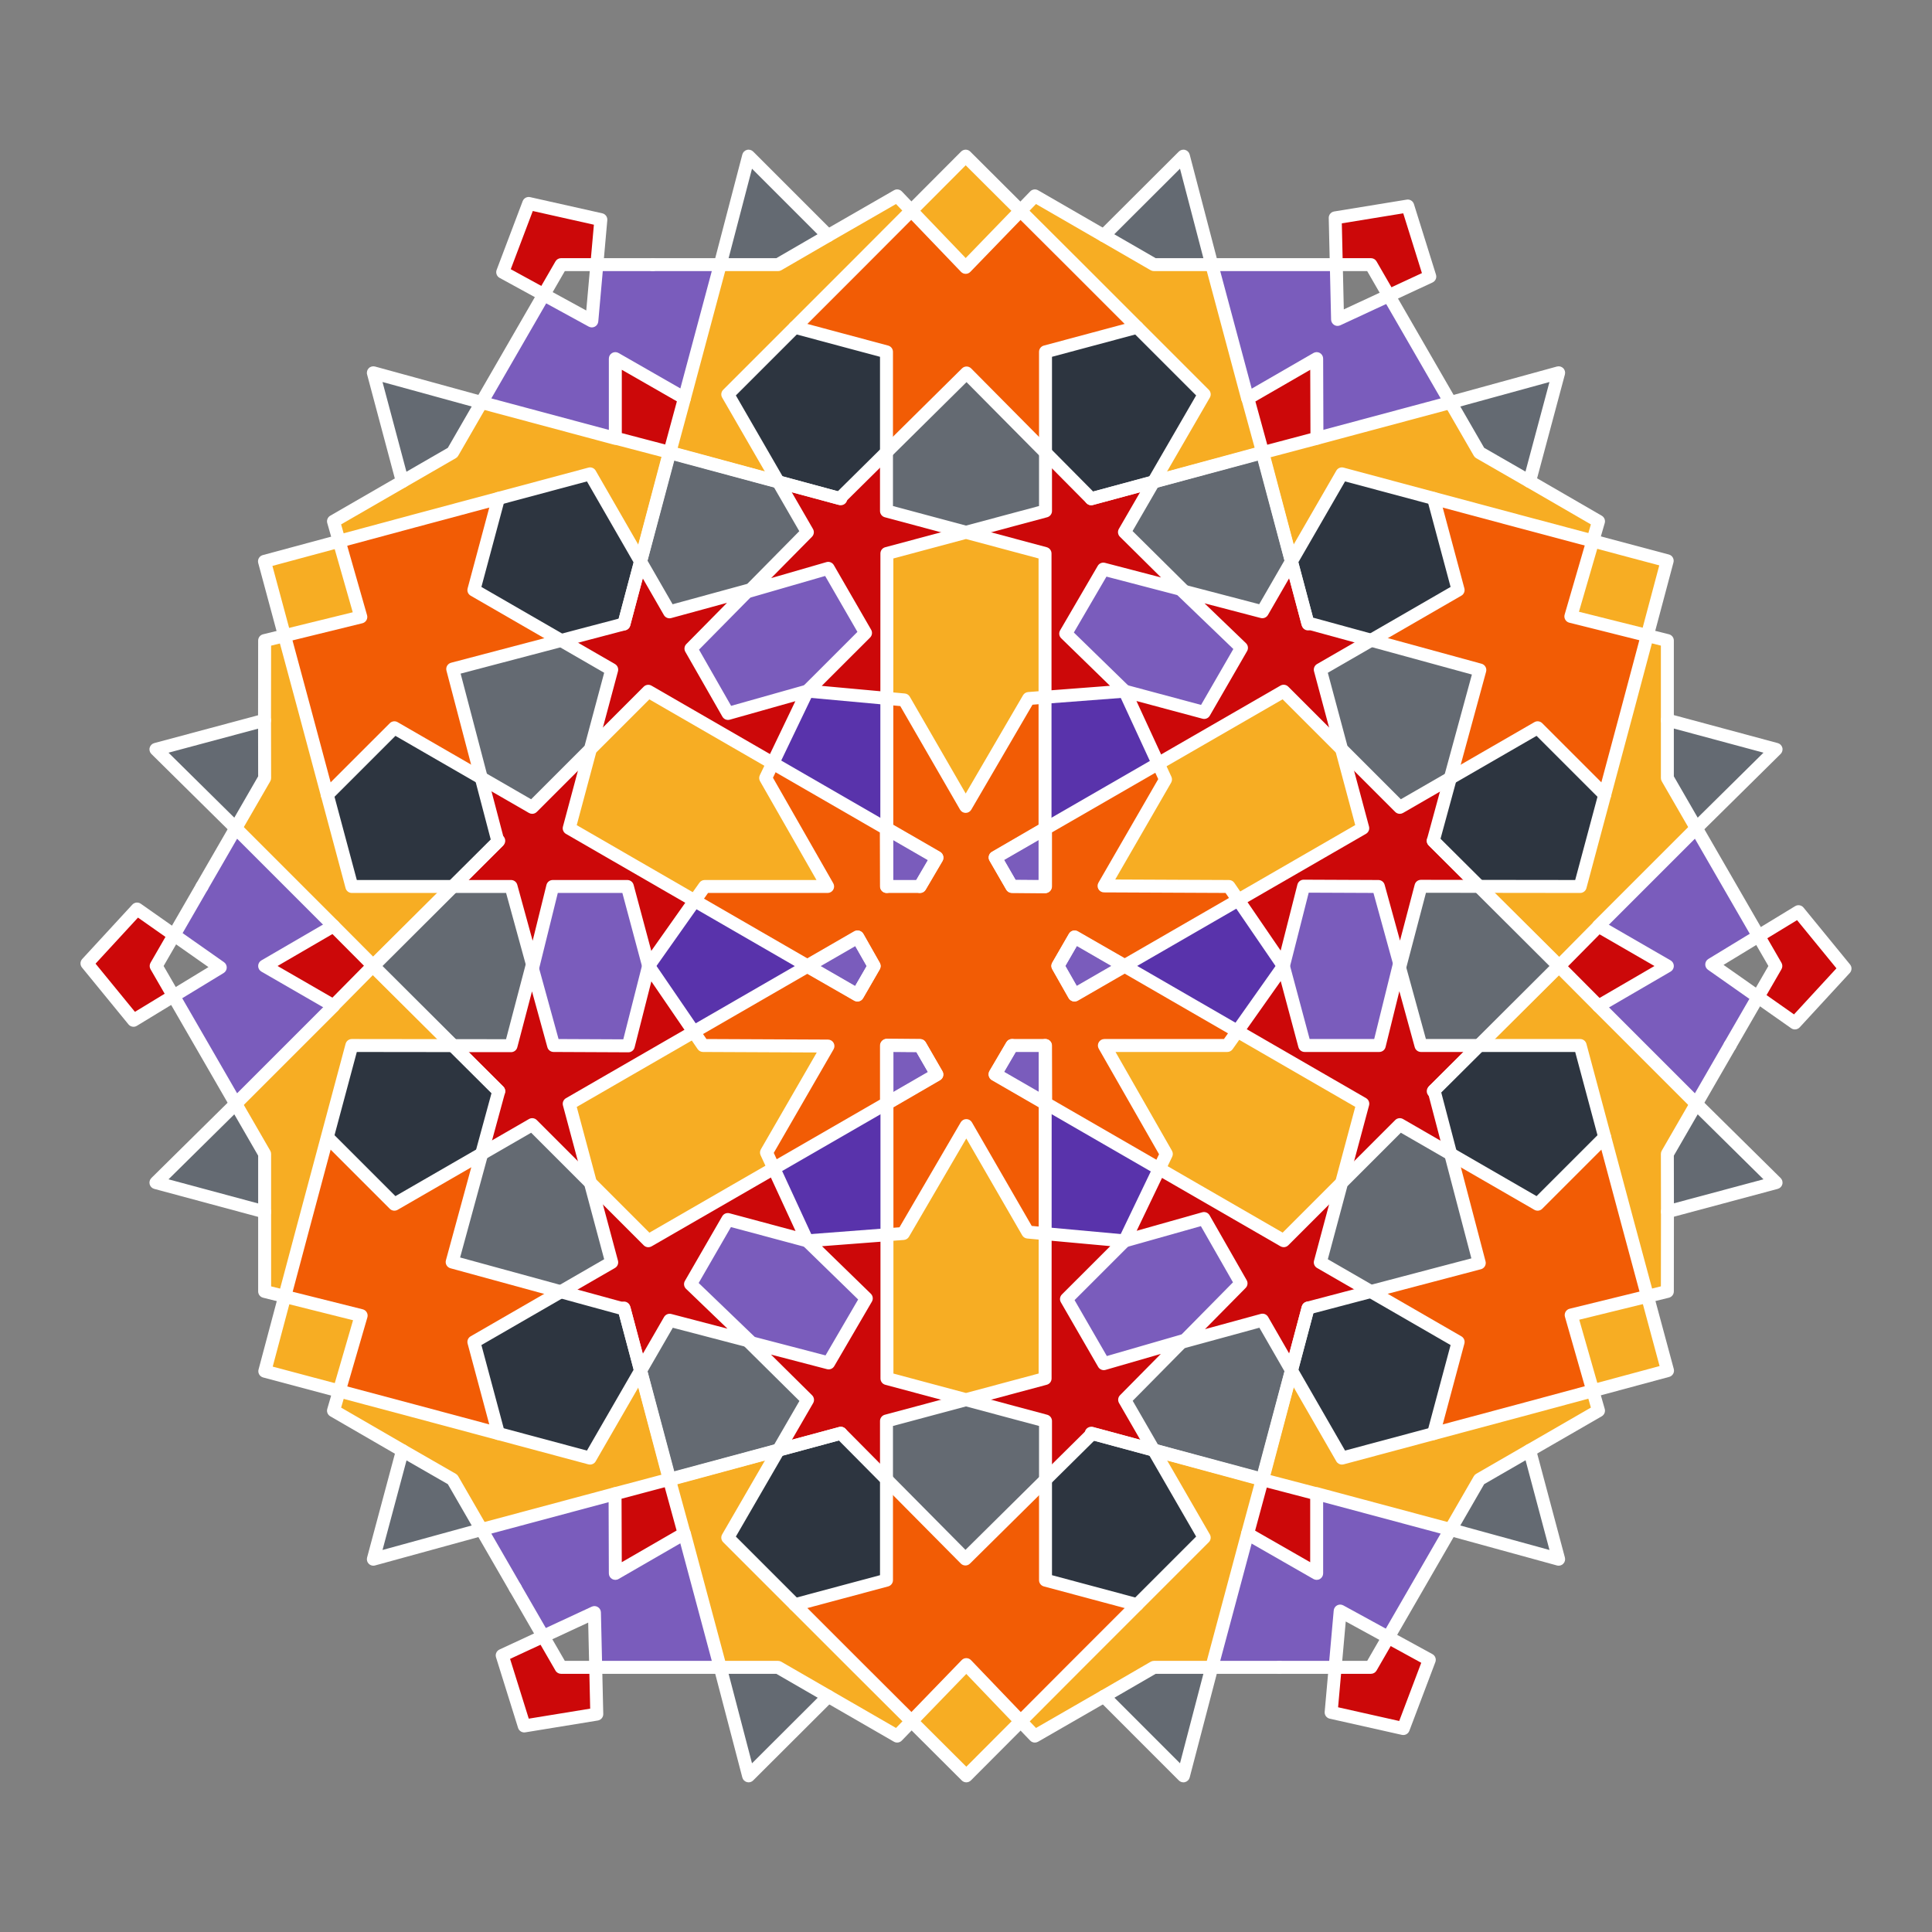 <?xml version="1.0" encoding="utf-8"?>
<!-- Designed by Vexels.com - 2020 All Rights Reserved - https://vexels.com/terms-and-conditions/  -->
<svg version="1.1" id="Layer_1" xmlns="http://www.w3.org/2000/svg" xmlns:xlink="http://www.w3.org/1999/xlink" x="0px" y="0px"
	 viewBox="0 0 1200 1200" enable-background="new 0 0 1200 1200" xml:space="preserve">
<rect x="0" y="0" width="1200" height="1200" fill="#808080" stroke="none"/>
<g>
	<g id="XMLID_19_">
		<g>
			<g>
				<polygon fill="#CC0809" points="1117.085,566.261 1145.977,601.599 1114.863,635.378 1091.904,619.248 1103.017,600 
					1092.256,581.366 				"/>
			</g>
			<g>
				<polygon fill="#646A72" points="1103.147,465.437 1053.59,514.391 1035.629,483.277 1035.629,447.255 				"/>
			</g>
			<g>
				<polygon fill="#646A72" points="1103.147,734.554 1035.69,752.635 1035.629,716.724 1053.59,685.61 				"/>
			</g>
			<g>
				<polygon fill="#7A5CBC" points="1092.256,581.366 1063.184,599.065 1091.904,619.248 1074.557,649.286 1053.59,685.61 
					992.86,624.88 1035.629,600 992.86,575.302 992.86,575.121 1034.905,533.075 1053.59,514.391 				"/>
			</g>
			<g>
				<polygon fill="#F7AD23" points="996.711,706.305 981.466,649.377 918.765,649.377 968.282,600.171 992.86,624.88 
					1053.59,685.61 1035.629,716.724 1035.69,752.635 1035.629,802.132 1023.28,805.159 1010.971,759.513 				"/>
			</g>
			<g>
				<polygon fill="#F7AD23" points="1023.28,805.159 1035.73,851.328 989.33,863.838 975.885,816.784 				"/>
			</g>
			<g>
				<polygon fill="#CC0809" points="1035.629,600 992.86,624.88 968.282,600.171 992.86,575.302 				"/>
			</g>
			<g>
				<polygon fill="#F7AD23" points="1035.529,348.311 1023.159,394.751 975.684,382.864 989.31,336.002 				"/>
			</g>
			<g>
				<polygon fill="#F25C05" points="1010.971,759.513 1023.28,805.159 975.885,816.784 989.33,863.838 943.634,876.157 
					890.416,890.416 905.672,833.498 851.438,802.192 918.805,784.463 901.046,716.784 955.048,747.959 996.711,706.305 				"/>
			</g>
			<g>
				<polygon fill="#F25C05" points="1023.159,394.751 1010.971,440.487 996.721,493.695 955.048,452.032 900.824,483.337 
					919.157,416.141 851.669,397.677 905.672,366.493 890.416,309.584 890.416,309.574 943.634,323.834 989.31,336.002 
					975.684,382.864 				"/>
			</g>
			<g>
				<polygon fill="#2D3540" points="996.721,493.695 981.466,550.614 918.694,550.533 890.215,522.235 900.824,483.337 
					955.048,452.032 				"/>
			</g>
			<g>
				<polygon fill="#2D3540" points="981.466,649.377 996.711,706.305 955.048,747.959 901.046,716.784 890.688,677.283 
					890.859,677.112 918.765,649.377 				"/>
			</g>
			<g>
				<polygon fill="#F7AD23" points="968.282,599.819 918.694,550.533 981.466,550.614 996.721,493.695 1010.971,440.487 
					1023.159,394.751 1035.629,397.868 1035.629,447.255 1035.629,483.277 1053.59,514.391 1034.905,533.075 992.86,575.121 
					992.86,575.302 968.282,600.171 968.101,600 				"/>
			</g>
			<g>
				<polygon fill="#646A72" points="918.564,550.533 968.101,600 918.644,649.377 882.592,649.377 869.006,599.9 869.66,599.719 
					882.592,550.493 				"/>
			</g>
			<g>
				<polygon fill="#646A72" points="950.09,900.885 968.101,968.453 900.935,950.01 918.896,918.896 				"/>
			</g>
			<g>
				<polygon fill="#646A72" points="900.935,249.98 968.101,231.537 950.03,299.005 918.896,281.094 				"/>
			</g>
			<g>
				<polygon fill="#646A72" points="919.157,416.141 900.824,483.337 869.439,501.458 833.286,465.306 820.052,415.929 
					851.669,397.677 				"/>
			</g>
			<g>
				<polygon fill="#646A72" points="901.046,716.784 918.805,784.463 851.438,802.192 820.052,784.071 833.286,734.684 
					869.439,698.532 				"/>
			</g>
			<g>
				<polygon fill="#CC0809" points="890.688,677.283 901.046,716.784 869.439,698.532 833.286,734.684 846.46,685.549 
					768.554,640.537 797.144,600.05 810.348,649.377 856.687,649.377 868.956,599.719 869.006,599.9 882.592,649.377 
					918.644,649.377 890.859,677.112 				"/>
			</g>
			<g>
				<polygon fill="#CC0809" points="918.564,550.533 882.592,550.493 869.66,599.719 856.144,550.614 809.744,550.413 
					797.144,600.05 769.107,559.061 846.44,514.411 833.286,465.306 869.439,501.458 900.824,483.337 890.215,522.235 				"/>
			</g>
			<g>
				<polygon fill="#F7AD23" points="900.935,249.98 918.896,281.094 950.03,299.005 992.86,323.804 989.31,336.002 943.634,323.834 
					890.416,309.574 833.497,294.329 802.152,348.623 784.292,281.145 817.981,272.215 				"/>
			</g>
			<g>
				<polygon fill="#2D3540" points="890.416,309.584 905.672,366.493 851.669,397.677 812.279,386.897 802.152,348.623 
					833.497,294.329 890.416,309.574 				"/>
			</g>
			<g>
				<polygon fill="#2D3540" points="905.672,833.498 890.416,890.416 833.497,905.662 802.182,851.267 812.45,812.45 
					851.438,802.192 				"/>
			</g>
			<g>
				<polygon fill="#7A5CBC" points="900.935,950.01 862.268,1016.985 832.401,1000.654 829.284,1035.62 794.6,1035.62 
					752.655,1035.62 774.879,952.665 817.81,977.263 817.81,927.876 817.981,927.786 875.412,943.172 				"/>
			</g>
			<g>
				<polygon fill="#CC0809" points="887.761,1030.933 871.601,1073.632 826.79,1063.576 829.284,1035.62 851.508,1035.62 
					862.268,1016.985 				"/>
			</g>
			<g>
				<polygon fill="#CC0809" points="874.376,127.967 888.073,171.802 862.62,183.619 851.508,164.371 829.998,164.371 
					829.324,135.318 				"/>
			</g>
			<g>
				<polygon fill="#7A5CBC" points="856.144,550.614 869.66,599.719 869.006,599.9 868.956,599.719 856.687,649.377 
					810.348,649.377 797.144,600.05 809.744,550.413 				"/>
			</g>
			<g>
				<polygon fill="#CC0809" points="812.279,386.897 851.669,397.677 820.052,415.929 833.286,465.306 797.315,429.335 
					719.388,474.296 698.622,429.294 747.938,442.518 771.108,402.394 734.242,366.935 784.061,379.958 802.081,348.733 				"/>
			</g>
			<g>
				<polygon fill="#CC0809" points="820.052,784.071 851.438,802.192 812.45,812.45 802.112,851.157 784.161,819.972 
					735.066,833.387 735.197,833.256 770.837,797.134 747.818,756.849 698.522,770.756 720.012,725.976 797.345,770.626 
					833.286,734.684 				"/>
			</g>
			<g>
				<polygon fill="#F7AD23" points="846.46,685.549 833.286,734.684 797.345,770.626 720.012,725.976 724.437,716.754 
					685.941,649.377 762.309,649.377 768.554,640.537 				"/>
			</g>
			<g>
				<polygon fill="#F7AD23" points="833.286,465.306 846.44,514.411 769.107,559.061 763.335,550.614 685.74,550.262 
					723.924,484.121 719.388,474.296 797.315,429.335 				"/>
			</g>
			<g>
				<polygon fill="#7A5CBC" points="879.968,213.657 900.935,249.98 817.981,272.215 817.81,222.738 775.05,247.426 
					774.879,247.335 759.493,189.904 752.655,164.371 829.998,164.371 830.782,198.401 862.62,183.619 				"/>
			</g>
			<g>
				<polygon fill="#CC0809" points="817.81,222.738 817.981,272.215 784.292,281.145 775.05,247.426 				"/>
			</g>
			<g>
				<polygon fill="#CC0809" points="817.81,927.876 817.81,977.263 774.879,952.665 783.99,919.027 				"/>
			</g>
			<g>
				<polygon fill="#5933AB" points="698.864,599.94 698.582,599.779 769.107,559.061 797.144,600.05 768.554,640.537 
					698.572,600.111 				"/>
			</g>
			<g>
				<polygon fill="#F7AD23" points="784.292,918.846 802.182,851.267 833.497,905.662 890.416,890.416 943.634,876.157 
					989.33,863.838 992.86,876.197 950.09,900.885 918.896,918.896 900.935,950.01 875.412,943.172 817.981,927.786 817.81,927.876 
					783.99,919.027 784.051,918.785 				"/>
			</g>
			<g>
				<polygon fill="#F7AD23" points="775.05,247.426 784.292,281.145 784.051,281.205 783.99,280.974 716.512,299.276 
					747.968,244.942 706.295,203.279 667.347,164.321 633.829,130.903 642.769,121.672 685.539,146.36 716.724,164.371 
					752.655,164.371 759.493,189.904 774.879,247.335 				"/>
			</g>
			<g>
				<polygon fill="#F7AD23" points="783.99,919.027 774.879,952.665 752.655,1035.62 716.724,1035.62 685.66,1053.63 
					642.759,1078.329 633.96,1069.147 667.347,1035.67 706.305,996.722 747.968,955.048 716.623,900.754 				"/>
			</g>
			<g>
				<polygon fill="#7A5CBC" points="771.108,402.394 747.938,442.518 698.622,429.294 661.927,393.554 685.308,353.48 
					734.413,366.292 734.242,366.935 				"/>
			</g>
			<g>
				<polygon fill="#7A5CBC" points="747.818,756.849 770.837,797.134 735.197,833.256 734.714,832.784 685.579,846.993 
					662.409,806.859 698.522,770.756 				"/>
			</g>
			<g>
				<polygon fill="#F25C05" points="763.335,550.614 769.107,559.061 698.582,599.779 667.458,581.919 667.367,582.08 657.019,600 
					667.156,617.921 667.317,617.83 667.458,618.071 698.572,600.111 768.554,640.537 762.309,649.377 685.941,649.377 
					724.437,716.754 720.012,725.976 649.487,685.258 649.386,649.377 649.195,649.377 628.62,649.377 628.51,649.377 
					618.061,667.116 618.222,667.207 618.071,667.458 649.185,685.419 649.165,766.241 638.385,765.256 600.201,699.115 
					561.102,766.141 550.905,766.925 550.905,685.479 581.929,667.458 581.828,667.297 571.541,649.477 571.49,649.377 
					550.905,649.196 550.905,649.377 550.613,649.377 550.613,685.308 480.611,725.694 476.076,715.869 514.26,649.729 
					436.665,649.377 430.893,640.939 501.418,600.221 532.542,618.071 532.633,617.911 542.981,600 532.844,582.08 532.683,582.17 
					532.542,581.919 501.428,599.88 431.446,559.453 437.691,550.614 514.059,550.614 475.563,483.236 479.988,474.015 
					550.513,514.733 550.613,550.614 550.804,550.614 571.38,550.614 571.49,550.614 581.939,532.874 581.788,532.784 
					581.929,532.542 550.814,514.582 550.835,433.759 561.615,434.745 599.799,500.885 638.898,433.85 649.095,433.076 
					649.095,514.512 618.071,532.542 628.459,550.523 628.51,550.614 649.095,550.795 649.095,550.614 649.386,550.614 
					649.386,514.682 719.388,474.296 723.924,484.121 685.74,550.262 				"/>
			</g>
			<g>
				<polygon fill="#646A72" points="735.036,96.984 752.655,164.371 716.724,164.371 685.539,146.36 				"/>
			</g>
			<g>
				<polygon fill="#646A72" points="752.655,1035.62 735.036,1103.017 685.66,1053.63 716.724,1035.62 				"/>
			</g>
			<g>
				<polygon fill="#2D3540" points="716.623,900.754 747.968,955.048 706.305,996.722 706.295,996.712 649.386,981.466 
					649.386,919.107 678.419,890.386 680.289,890.889 				"/>
			</g>
			<g>
				<polygon fill="#646A72" points="735.066,833.387 784.161,819.972 802.112,851.157 784.051,918.785 716.553,900.644 
					698.532,869.419 734.714,832.784 735.197,833.256 				"/>
			</g>
			<g>
				<polygon fill="#CC0809" points="678.419,890.386 649.386,919.107 649.386,882.613 600,869.379 649.135,856.205 649.165,766.241 
					698.522,770.756 662.409,806.859 685.579,846.993 734.714,832.784 698.532,869.419 716.553,900.644 680.289,890.889 				"/>
			</g>
			<g>
				<polygon fill="#646A72" points="734.583,366.332 698.421,330.521 716.452,299.387 784.051,281.205 802.081,348.733 
					784.061,379.958 734.242,366.935 734.413,366.292 				"/>
			</g>
			<g>
				<polygon fill="#CC0809" points="734.583,366.332 734.413,366.292 685.308,353.48 661.927,393.554 698.622,429.294 
					649.095,433.076 649.095,343.775 600,330.622 649.386,317.388 649.386,281.145 677.765,309.785 716.452,299.387 
					698.421,330.521 				"/>
			</g>
			<g>
				<polygon fill="#5933AB" points="649.386,514.341 649.095,514.512 649.095,433.076 698.622,429.294 719.388,474.296 
					649.386,514.682 				"/>
			</g>
			<g>
				<polygon fill="#2D3540" points="706.295,203.279 747.968,244.942 716.512,299.276 677.765,309.785 649.386,281.145 
					649.386,218.534 				"/>
			</g>
			<g>
				<polygon fill="#F25C05" points="706.305,996.722 667.347,1035.67 633.96,1069.147 600.201,1033.92 566.17,1069.087 
					532.653,1035.67 493.695,996.712 550.613,981.466 550.613,918.846 599.648,968.323 649.386,919.107 649.386,981.466 
					706.295,996.712 				"/>
			</g>
			<g>
				<polygon fill="#F25C05" points="667.347,164.321 706.295,203.279 649.386,218.534 649.386,281.145 600.352,231.668 
					550.613,280.883 550.613,218.534 493.695,203.279 532.653,164.321 566.03,130.843 599.799,166.07 633.829,130.903 				"/>
			</g>
			<g>
				<polygon fill="#7A5CBC" points="667.367,582.08 698.29,599.95 667.317,617.83 657.08,599.91 				"/>
			</g>
			<g>
				<polygon fill="#5933AB" points="649.487,685.258 720.012,725.976 698.522,770.756 649.165,766.241 649.185,685.419 
					649.487,685.589 				"/>
			</g>
			<g>
				<polygon fill="#646A72" points="649.386,882.613 649.386,919.107 599.648,968.323 550.613,918.846 550.613,882.613 600,869.379 
									"/>
			</g>
			<g>
				<polygon fill="#646A72" points="649.386,281.145 649.386,317.388 600,330.622 550.613,317.388 550.613,280.883 600.352,231.668 
									"/>
			</g>
			<g>
				<polygon fill="#7A5CBC" points="649.195,649.377 649.185,685.087 618.222,667.207 628.62,649.377 				"/>
			</g>
			<g>
				<polygon fill="#F7AD23" points="649.165,766.241 649.135,856.205 600,869.379 550.905,856.225 550.905,766.925 561.102,766.141 
					600.201,699.115 638.385,765.256 				"/>
			</g>
			<g>
				<polygon fill="#7A5CBC" points="649.095,514.853 649.095,550.614 628.459,550.523 618.172,532.693 				"/>
			</g>
			<g>
				<polygon fill="#F7AD23" points="649.095,343.775 649.095,433.076 638.898,433.85 599.799,500.885 561.615,434.745 
					550.835,433.759 550.865,343.786 600,330.622 				"/>
			</g>
			<g>
				<polygon fill="#F7AD23" points="633.96,1069.147 600.201,1103.017 566.17,1069.087 600.201,1033.92 				"/>
			</g>
			<g>
				<polygon fill="#F7AD23" points="633.829,130.903 599.799,166.07 566.03,130.843 599.799,96.984 				"/>
			</g>
			<g>
				<polygon fill="#CC0809" points="521.581,309.604 550.613,280.883 550.613,317.388 600,330.622 550.865,343.786 550.835,433.759 
					501.478,429.234 537.59,393.142 514.421,353.007 465.286,367.217 465.416,367.086 501.468,330.572 483.447,299.357 				"/>
			</g>
			<g>
				<polygon fill="#CC0809" points="600,869.379 550.613,882.613 550.613,918.846 522.234,890.215 483.548,900.614 501.579,869.479 
					465.406,833.669 514.692,846.521 538.073,806.436 501.378,770.706 550.905,766.925 550.905,856.225 				"/>
			</g>
			<g>
				<polygon fill="#7A5CBC" points="571.541,649.477 581.828,667.297 550.905,685.137 550.905,649.377 				"/>
			</g>
			<g>
				<polygon fill="#7A5CBC" points="581.788,532.784 571.38,550.614 550.804,550.614 550.814,514.904 				"/>
			</g>
			<g>
				<polygon fill="#F7AD23" points="566.03,130.843 532.653,164.321 493.695,203.279 452.031,244.942 483.387,299.246 
					416.01,280.974 425.121,247.335 447.345,164.371 483.276,164.371 514.34,146.36 557.24,121.672 				"/>
			</g>
			<g>
				<polygon fill="#5933AB" points="550.613,685.65 550.905,685.479 550.905,766.925 501.378,770.706 480.611,725.694 
					550.613,685.308 				"/>
			</g>
			<g>
				<polygon fill="#2D3540" points="550.613,918.846 550.613,981.466 493.695,996.712 452.031,955.048 483.487,900.724 
					522.234,890.215 				"/>
			</g>
			<g>
				<polygon fill="#2D3540" points="550.613,218.534 550.613,280.883 521.581,309.604 483.387,299.246 452.031,244.942 
					493.695,203.279 				"/>
			</g>
			<g>
				<polygon fill="#5933AB" points="550.513,514.733 479.988,474.015 501.478,429.234 550.835,433.759 550.814,514.582 
					550.513,514.411 				"/>
			</g>
			<g>
				<polygon fill="#7A5CBC" points="532.683,582.17 542.92,600.091 532.633,617.911 501.72,600.05 				"/>
			</g>
			<g>
				<polygon fill="#646A72" points="514.461,1053.63 464.964,1103.017 447.345,1035.62 483.276,1035.62 				"/>
			</g>
			<g>
				<polygon fill="#646A72" points="514.34,146.36 483.276,164.371 447.345,164.371 464.964,96.984 				"/>
			</g>
			<g>
				<polygon fill="#F7AD23" points="514.26,649.729 476.076,715.869 480.611,725.694 402.685,770.656 366.714,734.684 
					353.55,685.589 430.893,640.939 436.665,649.377 				"/>
			</g>
			<g>
				<polygon fill="#F7AD23" points="475.563,483.236 514.059,550.614 437.691,550.614 431.446,559.453 353.54,514.451 
					366.714,465.306 402.655,429.365 479.988,474.015 				"/>
			</g>
			<g>
				<polygon fill="#646A72" points="501.579,869.479 483.548,900.614 415.949,918.785 397.908,851.257 415.939,820.032 
					465.577,833.005 465.406,833.669 				"/>
			</g>
			<g>
				<polygon fill="#CC0809" points="501.478,429.234 479.988,474.015 402.655,429.365 366.714,465.306 379.948,415.919 
					348.562,397.798 387.55,387.541 397.888,348.834 415.839,380.018 464.934,366.603 429.163,402.856 452.182,443.142 				"/>
			</g>
			<g>
				<polygon fill="#646A72" points="483.447,299.357 501.468,330.572 465.416,367.086 464.934,366.603 415.839,380.018 
					397.888,348.834 415.949,281.205 				"/>
			</g>
			<g>
				<polygon fill="#5933AB" points="501.126,600.061 501.418,600.221 430.893,640.939 402.856,599.94 431.446,559.453 
					501.428,599.88 				"/>
			</g>
			<g>
				<polygon fill="#CC0809" points="387.721,813.104 348.331,802.323 379.948,784.071 366.714,734.684 402.685,770.656 
					480.611,725.694 501.378,770.706 452.061,757.472 428.892,797.607 465.758,833.055 465.577,833.005 415.939,820.032 
					397.908,851.257 				"/>
			</g>
			<g>
				<polygon fill="#7A5CBC" points="465.406,833.669 465.577,833.005 465.758,833.055 428.892,797.607 452.061,757.472 
					501.378,770.706 538.073,806.436 514.692,846.521 				"/>
			</g>
			<g>
				<polygon fill="#7A5CBC" points="465.286,367.217 514.421,353.007 537.59,393.142 501.478,429.234 452.182,443.142 
					429.163,402.856 464.934,366.603 465.416,367.086 				"/>
			</g>
			<g>
				<polygon fill="#7A5CBC" points="447.345,164.371 425.121,247.335 382.19,222.738 382.19,272.114 382.019,272.215 
					324.588,256.819 299.065,249.98 337.731,183.005 367.599,199.337 370.716,164.371 405.4,164.371 				"/>
			</g>
			<g>
				<polygon fill="#7A5CBC" points="440.507,1010.097 447.345,1035.62 370.002,1035.62 369.218,1001.589 337.379,1016.372 
					320.032,986.334 299.065,950.01 382.019,927.786 382.19,977.263 424.95,952.564 425.121,952.665 				"/>
			</g>
			<g>
				<polygon fill="#CC0809" points="309.302,522.707 298.944,483.206 330.561,501.458 366.714,465.306 353.54,514.451 
					431.446,559.453 402.856,599.94 389.652,550.614 343.313,550.614 331.044,600.272 317.407,550.614 281.356,550.614 				"/>
			</g>
			<g>
				<polygon fill="#CC0809" points="402.856,599.94 430.893,640.939 353.55,685.589 366.714,734.684 330.561,698.532 
					299.175,716.653 309.785,677.756 281.436,649.457 317.407,649.497 330.34,600.272 330.39,600.453 343.856,649.377 
					390.255,649.588 				"/>
			</g>
			<g>
				<polygon fill="#CC0809" points="425.121,247.335 416.01,280.974 382.19,272.114 382.19,222.738 				"/>
			</g>
			<g>
				<polygon fill="#CC0809" points="415.708,918.846 424.95,952.564 382.19,977.263 382.019,927.786 				"/>
			</g>
			<g>
				<polygon fill="#F7AD23" points="416.01,919.027 483.487,900.724 452.031,955.048 493.695,996.712 532.653,1035.67 
					566.17,1069.087 557.23,1078.319 514.461,1053.63 483.276,1035.62 447.345,1035.62 440.507,1010.097 425.121,952.665 
					424.95,952.564 415.708,918.846 415.949,918.785 				"/>
			</g>
			<g>
				<polygon fill="#F7AD23" points="415.708,281.145 397.818,348.723 366.502,294.329 309.584,309.574 256.366,323.834 
					210.67,336.153 207.14,323.794 249.91,299.105 281.104,281.094 299.065,249.98 324.588,256.819 382.019,272.215 382.19,272.114 
					416.01,280.974 415.949,281.205 				"/>
			</g>
			<g>
				<polygon fill="#F7AD23" points="397.848,851.368 415.708,918.846 382.019,927.786 299.065,950.01 281.104,918.896 
					249.97,900.996 207.14,876.197 210.69,863.988 256.366,876.157 309.584,890.416 366.502,905.662 				"/>
			</g>
			<g>
				<polygon fill="#7A5CBC" points="389.652,550.614 402.856,599.94 390.255,649.588 343.856,649.377 330.39,600.453 
					331.044,600.272 343.313,550.614 				"/>
			</g>
			<g>
				<polygon fill="#2D3540" points="387.721,813.104 397.848,851.368 366.502,905.662 309.584,890.416 294.328,833.498 
					348.331,802.323 				"/>
			</g>
			<g>
				<polygon fill="#2D3540" points="397.818,348.723 387.55,387.541 348.562,397.798 294.328,366.493 309.584,309.584 
					309.584,309.574 366.502,294.329 				"/>
			</g>
			<g>
				<polygon fill="#646A72" points="379.948,415.919 366.714,465.306 330.561,501.458 298.944,483.206 281.195,415.527 
					348.562,397.798 				"/>
			</g>
			<g>
				<polygon fill="#646A72" points="366.714,734.684 379.948,784.071 348.331,802.323 280.843,783.86 299.175,716.653 
					330.561,698.532 				"/>
			</g>
			<g>
				<polygon fill="#CC0809" points="373.2,136.414 370.716,164.371 348.492,164.371 337.731,183.005 312.239,169.057 
					328.399,126.368 				"/>
			</g>
			<g>
				<polygon fill="#CC0809" points="370.002,1035.62 370.676,1064.672 325.623,1072.023 311.927,1028.198 337.379,1016.372 
					348.492,1035.62 				"/>
			</g>
			<g>
				<polygon fill="#F25C05" points="348.562,397.798 281.195,415.527 298.944,483.206 244.952,452.032 203.278,493.695 
					189.029,440.487 176.72,394.841 224.115,383.206 210.67,336.153 256.366,323.834 309.584,309.574 309.584,309.584 
					294.328,366.493 				"/>
			</g>
			<g>
				<polygon fill="#F25C05" points="348.331,802.323 294.328,833.498 309.584,890.416 256.366,876.157 210.69,863.988 
					224.316,817.136 176.84,805.25 189.029,759.513 203.288,706.305 244.952,747.959 299.175,716.653 280.843,783.86 				"/>
			</g>
			<g>
				<polygon fill="#646A72" points="317.407,550.614 331.044,600.272 330.39,600.453 330.34,600.272 317.407,649.497 
					281.436,649.457 231.899,600 281.356,550.614 				"/>
			</g>
			<g>
				<polygon fill="#2D3540" points="309.785,677.756 299.175,716.653 244.952,747.959 203.288,706.305 218.534,649.377 
					281.305,649.457 				"/>
			</g>
			<g>
				<polygon fill="#2D3540" points="298.944,483.206 309.302,522.707 281.225,550.614 218.534,550.614 203.278,493.695 
					244.952,452.032 				"/>
			</g>
			<g>
				<polygon fill="#646A72" points="299.065,249.98 281.104,281.094 249.91,299.105 231.889,231.537 				"/>
			</g>
			<g>
				<polygon fill="#646A72" points="281.104,918.896 299.065,950.01 231.889,968.453 249.97,900.996 				"/>
			</g>
			<g>
				<polygon fill="#F7AD23" points="281.225,550.614 231.718,599.819 207.14,575.121 146.41,514.391 164.371,483.267 
					164.31,447.355 164.371,397.868 176.72,394.841 189.029,440.487 203.278,493.695 218.534,550.614 				"/>
			</g>
			<g>
				<polygon fill="#F7AD23" points="231.718,600.171 281.305,649.457 218.534,649.377 203.288,706.305 189.029,759.513 
					176.84,805.25 164.371,802.122 164.371,752.735 164.371,716.724 146.41,685.61 165.095,666.925 207.14,624.88 207.14,624.688 
					231.718,599.819 231.899,600 				"/>
			</g>
			<g>
				<polygon fill="#CC0809" points="207.14,575.121 231.718,599.819 207.14,624.688 164.371,600 				"/>
			</g>
			<g>
				<polygon fill="#F7AD23" points="224.316,817.136 210.69,863.988 164.471,851.68 176.84,805.25 				"/>
			</g>
			<g>
				<polygon fill="#F7AD23" points="210.67,336.153 224.115,383.206 176.72,394.841 164.27,348.663 				"/>
			</g>
			<g>
				<polygon fill="#7A5CBC" points="207.14,624.688 207.14,624.88 165.095,666.925 146.41,685.61 107.733,618.625 136.816,600.925 
					108.095,580.752 125.432,550.714 146.41,514.391 207.14,575.121 164.371,600 				"/>
			</g>
			<g>
				<polygon fill="#646A72" points="164.371,716.724 164.371,752.735 96.852,734.554 146.41,685.61 				"/>
			</g>
			<g>
				<polygon fill="#646A72" points="164.31,447.355 164.371,483.267 146.41,514.391 96.852,465.437 				"/>
			</g>
			<g>
				<polygon fill="#CC0809" points="85.137,564.622 108.095,580.752 96.983,600 107.733,618.625 82.914,633.729 54.023,598.391 				
					"/>
			</g>
		</g>
		<g>
			<g>
				<path fill="#FFFFFF" d="M649.094,554.817c-0.012,0-0.024,0-0.035,0l-20.585-0.181c-1.45-0.013-2.78-0.804-3.482-2.072
					l-0.05-0.09l-10.354-17.919c-1.109-1.92-0.455-4.376,1.462-5.49l29.022-16.868V346.862L600,334.786l-45.114,12.086
					l-0.059,203.742c-0.001,2.221-1.801,4.022-4.023,4.022h-0.001c-2.221,0-4.023-1.802-4.022-4.023l0.06-206.829
					c0.001-1.82,1.224-3.413,2.982-3.884l49.135-13.164c0.682-0.183,1.4-0.183,2.082,0l49.094,13.154
					c1.759,0.471,2.982,2.065,2.982,3.886v168.77c0.539,1.125,0.51,2.401,0,3.469v34.78c0,1.073-0.428,2.102-1.19,2.857
					C651.172,554.398,650.155,554.817,649.094,554.817z M630.845,546.612l14.227,0.125v-25.235l-21.511,12.503L630.845,546.612z"/>
			</g>
			<g>
				<path fill="#FFFFFF" d="M571.376,554.636c-0.688,0-1.387-0.177-2.024-0.549c-1.919-1.12-2.566-3.583-1.446-5.502l8.511-14.58
					l-28.167-16.258c-1.921-1.116-2.573-3.579-1.456-5.499c1.117-1.921,3.582-2.571,5.499-1.456l0.51,0.292l31.137,17.974
					c0.926,0.535,1.602,1.417,1.876,2.45c0.275,1.034,0.128,2.134-0.411,3.058l-10.55,18.074
					C574.106,553.922,572.76,554.636,571.376,554.636z"/>
			</g>
			<g>
				<path fill="#FFFFFF" d="M600,334.644c-0.35,0-0.7-0.046-1.041-0.137l-49.387-13.234c-1.759-0.471-2.982-2.065-2.982-3.886
					V221.62l-53.937-14.456c-2.146-0.575-3.42-2.781-2.844-4.927c0.575-2.146,2.789-3.414,4.926-2.844l56.918,15.255
					c1.759,0.471,2.982,2.065,2.982,3.886v95.767L600,326.457l45.363-12.156v-95.767c0-1.82,1.223-3.414,2.981-3.886l56.91-15.255
					c2.151-0.574,4.352,0.698,4.927,2.844c0.575,2.146-0.697,4.352-2.843,4.927l-53.929,14.456v95.767
					c0,1.821-1.223,3.414-2.982,3.886l-49.386,13.234C600.7,334.599,600.35,334.644,600,334.644z"/>
			</g>
			<g>
				<path fill="#FFFFFF" d="M599.799,504.908c-0.003,0-0.006,0-0.009,0c-1.434-0.003-2.758-0.769-3.475-2.011l-37.142-64.335
					l-58.063-5.321c-1.554-0.142-2.885-1.171-3.416-2.638c-0.53-1.468-0.164-3.11,0.939-4.213l33.929-33.91l-20.052-34.733
					l-46.108,13.335c-1.762,0.509-3.645-0.238-4.579-1.816c-0.934-1.578-0.683-3.588,0.612-4.888l0.131-0.131l33.885-34.319
					l-16.488-28.559c-0.02-0.033-0.038-0.067-0.056-0.101l-0.033-0.06l-31.327-54.254c-0.91-1.577-0.648-3.568,0.639-4.856
					l80.621-80.621l67.143-67.333c1.567-1.572,4.113-1.577,5.688-0.008l67.548,67.338l80.625,80.625
					c1.289,1.288,1.551,3.283,0.637,4.86l-31.461,54.347c-0.019,0.033-0.036,0.066-0.055,0.098l-16.474,28.446l33.955,33.624
					c1.279,1.266,1.56,3.228,0.69,4.803c-0.87,1.576-2.681,2.381-4.433,1.973l-0.171-0.04c-0.034-0.008-0.069-0.017-0.103-0.026
					l-46.153-12.042l-20.259,34.724l34.443,33.547c1.132,1.103,1.513,2.767,0.974,4.253c-0.539,1.486-1.898,2.518-3.475,2.639
					l-57.62,4.396l-38.035,65.211C602.552,504.148,601.23,504.908,599.799,504.908z M510.392,426.012l51.59,4.727
					c1.301,0.119,2.464,0.863,3.117,1.995l34.718,60.137l35.607-61.047c0.666-1.143,1.851-1.885,3.17-1.984l50.841-3.877
					l-30.314-29.526c-1.323-1.288-1.599-3.313-0.668-4.908l23.381-40.075c0.909-1.558,2.742-2.32,4.49-1.865l34.805,9.081
					l-25.538-25.289c-1.3-1.287-1.567-3.29-0.65-4.874l18.035-31.147c0.018-0.033,0.036-0.065,0.055-0.098l29.908-51.66
					l-78.436-78.437l-64.694-64.493l-64.306,64.489l-78.443,78.443l29.812,51.631c0.02,0.033,0.038,0.067,0.056,0.101l0.032,0.06
					l17.992,31.165c0.905,1.568,0.651,3.549-0.621,4.838l-25.345,25.669l34.317-9.925c1.776-0.513,3.677,0.25,4.601,1.853
					l23.17,40.135c0.91,1.577,0.648,3.569-0.639,4.856L510.392,426.012z"/>
			</g>
			<g>
				<path fill="#FFFFFF" d="M483.276,168.394h-35.931c-1.246,0-2.422-0.577-3.184-1.564c-0.762-0.986-1.023-2.271-0.708-3.476
					l17.618-67.388c0.364-1.395,1.448-2.488,2.839-2.865c1.39-0.377,2.877,0.019,3.897,1.038l49.376,49.377
					c0.884,0.883,1.306,2.127,1.144,3.366c-0.161,1.238-0.89,2.332-1.97,2.958l-31.064,18.011
					C484.681,168.206,483.985,168.394,483.276,168.394z M452.555,160.349h29.639l25.601-14.844l-40.714-40.715L452.555,160.349z"/>
			</g>
			<g>
				<path fill="#FFFFFF" d="M752.655,168.394h-35.932c-0.706,0-1.4-0.186-2.012-0.539l-31.184-18.011
					c-1.083-0.626-1.814-1.721-1.976-2.961c-0.163-1.241,0.261-2.487,1.147-3.37l49.497-49.377c1.02-1.017,2.51-1.412,3.897-1.034
					c1.39,0.378,2.472,1.47,2.836,2.864l17.619,67.388c0.315,1.205,0.054,2.49-0.708,3.476
					C755.077,167.816,753.901,168.394,752.655,168.394z M717.801,160.349h29.643l-14.529-55.569l-40.821,40.722L717.801,160.349z"/>
			</g>
			<g>
				<path fill="#FFFFFF" d="M599.799,170.093c-0.003,0-0.006,0-0.01,0c-1.093-0.002-2.138-0.45-2.894-1.239l-40.378-42.125
					l-40.17,23.117c-1.927,1.109-4.384,0.445-5.493-1.48c-1.108-1.925-0.446-4.385,1.48-5.493l42.9-24.688
					c1.605-0.924,3.631-0.631,4.91,0.703l39.668,41.383l40.067-41.398c1.283-1.325,3.302-1.608,4.9-0.685l42.77,24.688
					c1.924,1.111,2.583,3.571,1.472,5.495c-1.11,1.924-3.571,2.582-5.495,1.473l-40.051-23.119l-40.787,42.143
					C601.932,169.651,600.888,170.093,599.799,170.093z"/>
			</g>
			<g>
				<path fill="#FFFFFF" d="M387.554,391.564c-0.344,0-0.693-0.044-1.041-0.137c-2.146-0.574-3.422-2.778-2.848-4.925
					l28.455-106.553c0.273-1.037,0.949-1.921,1.877-2.458c0.927-0.536,2.034-0.682,3.066-0.4l103.335,28.024l77.124-76.307
					c1.576-1.561,4.122-1.55,5.686,0.027l75.765,76.454l103.964-28.198c1.035-0.283,2.144-0.136,3.073,0.404
					c0.93,0.54,1.605,1.429,1.874,2.47l0.06,0.231l28.393,106.312c0.57,2.147-0.709,4.35-2.856,4.92
					c-2.146,0.57-4.351-0.708-4.92-2.856l-0.171-0.644l-27.246-102.016l-102.326,27.754c-1.395,0.381-2.89-0.022-3.911-1.051
					l-74.584-75.262l-75.914,75.11c-1.019,1.009-2.5,1.399-3.882,1.022l-101.673-27.573l-27.418,102.666
					C390.957,390.377,389.33,391.564,387.554,391.564z"/>
			</g>
			<g>
				<path fill="#FFFFFF" d="M774.876,251.359c-1.776,0-3.401-1.185-3.882-2.983l-22.225-82.965
					c-0.575-2.146,0.699-4.352,2.845-4.926c2.143-0.574,4.351,0.698,4.927,2.845l22.223,82.964c0.576,2.146-0.698,4.352-2.844,4.927
					C775.571,251.314,775.221,251.359,774.876,251.359z"/>
			</g>
			<g>
				<path fill="#FFFFFF" d="M425.123,251.359c-0.345,0-0.695-0.045-1.044-0.138c-2.146-0.575-3.42-2.781-2.844-4.927l20.868-77.901
					h-36.703c-2.221,0-4.023-1.801-4.023-4.023s1.801-4.023,4.023-4.023h41.945c1.25,0,2.43,0.581,3.192,1.574
					c0.761,0.992,1.017,2.282,0.693,3.49l-22.224,82.965C428.524,250.174,426.899,251.359,425.123,251.359z"/>
			</g>
			<g>
				<path fill="#FFFFFF" d="M416.013,284.997c-0.338,0-0.681-0.043-1.022-0.132l-33.819-8.86c-1.77-0.464-3.003-2.062-3.003-3.891
					v-49.376c0-1.435,0.764-2.761,2.005-3.48c1.241-0.72,2.773-0.723,4.017-0.01l42.93,24.598c1.588,0.909,2.362,2.776,1.884,4.542
					l-9.111,33.638C419.408,283.816,417.785,284.997,416.013,284.997z M386.213,269.01l26.957,7.062l7.256-26.79l-34.213-19.603
					V269.01z"/>
			</g>
			<g>
				<path fill="#FFFFFF" d="M367.598,203.359c-0.665,0-1.329-0.165-1.93-0.493l-55.361-30.28c-1.761-0.963-2.542-3.077-1.832-4.953
					l16.161-42.689c0.709-1.873,2.693-2.94,4.642-2.501l44.801,10.046c1.968,0.441,3.306,2.272,3.127,4.281l-2.484,27.957
					c0,0,0,0.001,0,0.001l-3.118,34.966c-0.121,1.351-0.914,2.551-2.111,3.19C368.901,203.201,368.249,203.359,367.598,203.359z
					 M317.239,167.208l46.898,25.652l4.744-53.292l-37.957-8.511L317.239,167.208z M370.716,164.371h0.01H370.716z"/>
			</g>
			<g>
				<path fill="#FFFFFF" d="M532.633,621.933c-0.7,0-1.396-0.183-2.012-0.54l-29.735-17.179c-1.386-0.004-2.73-0.726-3.472-2.008
					l-145.886-84.272c-1.576-0.911-2.344-2.766-1.873-4.525l13.173-49.145c0.183-0.682,0.541-1.304,1.041-1.803l35.941-35.941
					c1.288-1.287,3.281-1.549,4.855-0.639l146.161,84.389c1.243,0.096,2.328,0.758,2.998,1.727l30.185,17.429
					c1.893,1.137,2.515,3.587,1.395,5.49l-10.449,17.739c-0.723,1.228-2.041,1.981-3.466,1.981h-20.877
					c-2.217,0-4.017-1.794-4.023-4.011l-0.093-33.566l-143.181-82.667l-32.997,32.997l-12.095,45.123l143.204,82.723l29.102-16.8
					c0.934-0.538,2.047-0.679,3.08-0.394c1.038,0.286,1.918,0.977,2.443,1.917l0.14,0.251l10.219,17.886
					c0.709,1.242,0.706,2.768-0.01,4.007l-10.288,17.82c-0.533,0.924-1.412,1.598-2.442,1.874
					C533.331,621.888,532.981,621.933,532.633,621.933z M509.469,599.883l21.692,12.532l7.122-12.334l-7.231-12.656L509.469,599.883
					z M554.625,546.591h14.566l7.224-12.265l-21.86-12.619L554.625,546.591z"/>
			</g>
			<g>
				<path fill="#FFFFFF" d="M330.56,505.481c-0.689,0-1.383-0.176-2.01-0.539l-82.936-47.884l-39.491,39.481
					c-1.571,1.571-4.118,1.57-5.689,0c-1.57-1.571-1.57-4.118,0.001-5.689l41.673-41.663c1.288-1.288,3.281-1.55,4.855-0.639
					l82.936,47.883l33.208-33.208l12.156-45.364l-82.946-47.883c-1.577-0.91-2.345-2.766-1.874-4.525l15.255-56.909
					c0.576-2.147,2.782-3.416,4.927-2.844c2.146,0.576,3.419,2.781,2.843,4.927l-14.456,53.926l82.946,47.884
					c1.577,0.91,2.345,2.766,1.874,4.524l-13.234,49.387c-0.183,0.682-0.541,1.304-1.041,1.804l-36.153,36.152
					C332.63,505.078,331.601,505.481,330.56,505.481z"/>
			</g>
			<g>
				<path fill="#FFFFFF" d="M331.043,604.294c-1.809,0-3.398-1.209-3.878-2.958l-12.824-46.701h-95.807
					c-1.821,0-3.414-1.223-3.885-2.981l-29.506-110.127l-24.757-91.818c-0.578-2.145,0.692-4.353,2.837-4.931l92.096-24.829
					l110.142-29.507c1.763-0.473,3.619,0.3,4.527,1.879l31.301,54.365c0.029,0.046,0.057,0.093,0.084,0.14l16.401,28.493
					l46.097-12.596c1.759-0.48,3.613,0.278,4.532,1.849c0.919,1.57,0.67,3.561-0.608,4.857L434.17,403.51l19.945,34.907
					l46.271-13.055c1.516-0.431,3.153,0.072,4.171,1.283c1.017,1.21,1.232,2.903,0.548,4.329l-25.001,52.099l37.448,65.544
					c0.712,1.245,0.706,2.774-0.013,4.015c-0.72,1.24-2.046,2.003-3.479,2.003h-74.285l-33.632,47.624
					c-0.901,1.275-2.454,1.916-3.993,1.64c-1.536-0.274-2.775-1.412-3.179-2.92l-12.405-46.344h-40.102l-11.514,46.601
					c-0.439,1.777-2.022,3.034-3.853,3.057C331.078,604.294,331.061,604.294,331.043,604.294z M343.313,546.591h46.34
					c1.821,0,3.415,1.223,3.886,2.982l10.983,41.034l29.884-42.315c0.753-1.067,1.979-1.701,3.285-1.701h69.437l-35.057-61.359
					c-0.656-1.148-0.706-2.544-0.135-3.736l22.061-45.972l-40.723,11.489c-1.777,0.501-3.669-0.273-4.584-1.876l-23.019-40.286
					c-0.896-1.566-0.638-3.537,0.629-4.821l25.264-25.604l-34.664,9.472c-1.767,0.483-3.634-0.287-4.547-1.873l-17.936-31.155
					c-0.028-0.046-0.057-0.093-0.084-0.14l-29.774-51.716l-107.151,28.706l-88.206,23.78l23.712,87.94l28.708,107.151h95.787
					c1.811,0,3.399,1.211,3.879,2.957l9.552,34.784l8.569-34.684C339.851,547.853,341.463,546.591,343.313,546.591z"/>
			</g>
			<g>
				<path fill="#FFFFFF" d="M146.41,518.414c-1.051,0-2.069-0.412-2.827-1.161l-49.557-48.954c-1.025-1.013-1.43-2.497-1.062-3.891
					c0.369-1.394,1.455-2.483,2.847-2.856l67.458-18.081c1.205-0.323,2.495-0.067,3.487,0.692c0.992,0.76,1.574,1.938,1.576,3.187
					l0.06,35.911c0.001,0.708-0.185,1.404-0.538,2.017l-17.96,31.124c-0.624,1.08-1.712,1.809-2.946,1.976
					C146.769,518.402,146.589,518.414,146.41,518.414z M104.671,467.505l40.86,40.362l14.815-25.676l-0.049-29.596L104.671,467.505z
					"/>
			</g>
			<g>
				<path fill="#FFFFFF" d="M249.91,303.128c-0.522,0-1.047-0.102-1.542-0.307c-1.156-0.48-2.022-1.47-2.345-2.679l-18.021-67.568
					c-0.371-1.392,0.03-2.876,1.053-3.891c1.023-1.014,2.512-1.403,3.899-1.024l67.176,18.443c1.202,0.33,2.183,1.198,2.656,2.351
					s0.386,2.46-0.238,3.539l-17.961,31.115c-0.353,0.611-0.86,1.119-1.472,1.472l-31.194,18.011
					C251.301,302.947,250.607,303.128,249.91,303.128z M237.581,237.271l14.863,55.726l25.715-14.848l14.818-25.67L237.581,237.271z
					"/>
			</g>
			<g>
				<path fill="#FFFFFF" d="M164.31,451.378c-0.002,0-0.003,0-0.005,0c-2.221-0.002-4.021-1.806-4.018-4.027l0.06-49.487
					c0.002-1.851,1.267-3.461,3.065-3.902l55.687-13.666l-15.828-55.397c-0.507-1.775,0.259-3.666,1.857-4.589l42.77-24.688
					c1.924-1.11,4.385-0.452,5.495,1.473c1.111,1.924,0.452,4.384-1.472,5.495l-40.051,23.118l16.113,56.393
					c0.301,1.051,0.16,2.179-0.388,3.124c-0.549,0.945-1.459,1.627-2.52,1.888l-56.686,13.912l-0.056,46.336
					C168.33,449.58,166.53,451.378,164.31,451.378z"/>
			</g>
			<g>
				<path fill="#FFFFFF" d="M309.785,681.778c-1.028,0-2.056-0.392-2.842-1.176l-78.066-77.935
					c-0.758-0.756-1.183-1.782-1.182-2.852c0.001-1.07,0.428-2.095,1.187-2.849l75.942-75.479l-27.52-104.939
					c-0.564-2.147,0.72-4.345,2.868-4.91l104.09-27.391l27.559-104.131c0.565-2.128,2.737-3.409,4.868-2.873l0.241,0.06
					l106.378,28.604c2.141,0.592,3.398,2.807,2.806,4.949c-0.591,2.14-2.807,3.399-4.949,2.806l-0.654-0.181l-101.945-27.407
					L391.44,388.569c-0.37,1.4-1.465,2.493-2.866,2.861l-102.469,26.964l27.088,103.292c0.363,1.387-0.038,2.863-1.056,3.873
					l-74.72,74.266l75.21,75.083c1.572,1.57,1.574,4.116,0.005,5.689C311.847,681.384,310.815,681.778,309.785,681.778z"/>
			</g>
			<g>
				<path fill="#FFFFFF" d="M382.023,276.238c-0.346,0-0.695-0.045-1.045-0.138l-82.954-22.234
					c-1.208-0.324-2.197-1.191-2.675-2.346c-0.479-1.155-0.393-2.467,0.233-3.551l49.426-85.609
					c0.719-1.245,2.047-2.011,3.483-2.011h56.909c2.221,0,4.023,1.801,4.023,4.023s-1.801,4.023-4.023,4.023h-54.587l-45.644,79.058
					l77.892,20.878c2.146,0.576,3.419,2.781,2.843,4.927C385.424,275.053,383.798,276.238,382.023,276.238z"/>
			</g>
			<g>
				<path fill="#FFFFFF" d="M207.14,579.143c-1.029,0-2.059-0.393-2.844-1.178l-57.023-57.023l-18.357,31.784
					c-1.111,1.922-3.57,2.582-5.495,1.472c-1.924-1.111-2.583-3.571-1.472-5.495l20.978-36.323c0.626-1.083,1.719-1.813,2.959-1.976
					c1.238-0.163,2.485,0.26,3.368,1.144l60.73,60.73c1.571,1.571,1.571,4.118,0,5.689
					C209.199,578.75,208.169,579.143,207.14,579.143z"/>
			</g>
			<g>
				<path fill="#FFFFFF" d="M207.139,628.711c-0.688,0-1.382-0.176-2.01-0.539l-42.77-24.688c-1.242-0.717-2.009-2.042-2.011-3.477
					c-0.002-1.435,0.76-2.763,1.999-3.484l42.77-24.88c1.582-0.919,3.584-0.658,4.874,0.64l24.577,24.698
					c1.559,1.565,1.562,4.094,0.01,5.664l-24.577,24.869C209.225,628.301,208.188,628.711,207.139,628.711z M172.394,599.987
					l34.068,19.665l19.59-19.823l-19.572-19.67L172.394,599.987z"/>
			</g>
			<g>
				<path fill="#FFFFFF" d="M82.917,637.752c-1.173,0-2.328-0.512-3.117-1.477l-28.892-35.338c-1.268-1.551-1.202-3.799,0.156-5.272
					l31.114-33.769c1.367-1.484,3.621-1.724,5.271-0.566l22.959,16.13l0,0l28.721,20.173c1.111,0.78,1.753,2.068,1.709,3.424
					c-0.045,1.356-0.77,2.599-1.93,3.304l-53.902,32.804C84.355,637.561,83.633,637.752,82.917,637.752z M59.347,598.549
					l24.466,29.924l45.662-27.789l-23.692-16.64c0,0,0,0,0,0l-20.076-14.105L59.347,598.549z"/>
			</g>
			<g>
				<path fill="#FFFFFF" d="M402.686,774.678c-1.041,0-2.07-0.404-2.845-1.178l-35.972-35.971c-0.5-0.499-0.858-1.121-1.041-1.802
					l-13.164-49.096c-0.471-1.758,0.297-3.615,1.874-4.525l146.178-84.392c0.708-1.026,1.821-1.629,2.99-1.723l30.161-17.414
					c1.936-1.092,4.385-0.408,5.477,1.523l10.137,17.921c0.702,1.24,0.694,2.759-0.018,3.993l-10.416,18.031
					c-0.526,0.935-1.403,1.621-2.438,1.906c-1.037,0.285-2.14,0.145-3.07-0.389l-29.116-16.698l-143.19,82.667l12.085,45.072
					l33.028,33.028l143.243-82.644v-33.608c0-2.221,1.801-4.023,4.023-4.023h0.292l20.656,0.1c1.43,0.007,2.749,0.773,3.464,2.011
					l10.287,17.82c0.534,0.924,0.679,2.023,0.402,3.053c-0.276,1.031-0.951,1.909-1.875,2.442l-29.746,17.161
					c-0.695,1.194-1.986,1.997-3.466,2.002L404.696,774.14C404.068,774.501,403.375,774.678,402.686,774.678z M554.636,653.418
					v24.923l21.697-12.517l-7.121-12.335L554.636,653.418z M509.484,600.211l21.579,12.375l7.284-12.607l-7.008-12.388
					L509.484,600.211z"/>
			</g>
			<g>
				<path fill="#FFFFFF" d="M309.581,894.44c-1.776,0-3.401-1.185-3.882-2.983l-15.255-56.918c-0.471-1.758,0.297-3.614,1.874-4.524
					l82.946-47.884l-12.156-45.363l-33.208-33.207l-82.936,47.882c-1.577,0.909-3.569,0.647-4.855-0.638l-41.663-41.653l5.678-5.699
					l39.491,39.48l82.936-47.882c1.576-0.91,3.568-0.649,4.855,0.639l36.153,36.153c0.5,0.499,0.858,1.121,1.041,1.803
					l13.234,49.386c0.471,1.759-0.298,3.614-1.874,4.524l-82.946,47.884l14.456,53.937c0.576,2.146-0.698,4.352-2.844,4.926
					C310.276,894.395,309.926,894.44,309.581,894.44z"/>
			</g>
			<g>
				<path fill="#FFFFFF" d="M366.502,909.684c-0.346,0-0.694-0.044-1.041-0.136l-110.136-29.506l-91.889-24.475
					c-1.031-0.275-1.911-0.948-2.445-1.871c-0.535-0.923-0.682-2.021-0.407-3.051l24.557-92.167l29.506-110.141
					c0.471-1.759,2.065-2.982,3.886-2.982c0.002,0,0.003,0,0.005,0l95.768,0.117l12.142-46.221c0.463-1.758,2.046-2.988,3.863-3.001
					c0.01,0,0.019,0,0.027,0c1.807,0,3.393,1.205,3.876,2.948l0.05,0.181l12.659,45.99l40.205,0.183l11.828-46.601
					c0.389-1.532,1.639-2.695,3.196-2.971c1.556-0.278,3.13,0.384,4.023,1.69l32.617,47.695l75.485,0.342
					c1.434,0.006,2.756,0.776,3.47,2.019c0.714,1.243,0.712,2.773-0.005,4.015l-37.143,64.336l24.429,52.945
					c0.654,1.417,0.429,3.085-0.576,4.278c-1.007,1.194-2.61,1.696-4.119,1.292l-46.334-12.433l-20.051,34.732l34.596,33.265
					c1.328,1.277,1.618,3.292,0.706,4.892c-0.912,1.6-2.796,2.377-4.569,1.885l-0.181-0.05l-46.614-12.182l-47.904,82.973
					C369.255,908.94,367.913,909.684,366.502,909.684z M169.394,848.828l88.007,23.442l107.161,28.708l47.894-82.956
					c0.905-1.568,2.743-2.34,4.501-1.881l34.89,9.118l-25.743-24.753c-1.334-1.283-1.62-3.31-0.695-4.911l23.17-40.134
					c0.91-1.577,2.764-2.349,4.526-1.874l41.025,11.008l-21.706-47.04c-0.548-1.187-0.485-2.565,0.169-3.698l34.719-60.138
					l-70.664-0.32c-1.321-0.006-2.555-0.66-3.302-1.751l-28.781-42.085l-10.41,41.014c-0.453,1.784-2.059,3.033-3.899,3.033
					c-0.006,0-0.012,0-0.019,0l-46.399-0.211c-1.803-0.008-3.381-1.216-3.859-2.955l-9.548-34.686l-9.131,34.762
					c-0.465,1.768-2.063,3-3.891,3c-0.001,0-0.003,0-0.005,0l-95.783-0.116l-28.706,107.151L169.394,848.828z"/>
			</g>
			<g>
				<path fill="#FFFFFF" d="M231.889,972.476c-1.049,0-2.072-0.41-2.835-1.17c-1.023-1.016-1.423-2.502-1.05-3.894l18.081-67.458
					c0.323-1.207,1.188-2.195,2.342-2.674c1.154-0.478,2.464-0.396,3.548,0.228l31.134,17.9c0.614,0.354,1.124,0.862,1.478,1.476
					l17.961,31.115c0.624,1.079,0.711,2.386,0.238,3.539c-0.473,1.153-1.454,2.021-2.656,2.351l-67.176,18.443
					C232.602,972.429,232.245,972.476,231.889,972.476z M252.501,907.091l-14.91,55.626l55.386-15.206l-14.816-25.666
					L252.501,907.091z"/>
			</g>
			<g>
				<path fill="#FFFFFF" d="M164.37,756.758c-0.35,0-0.701-0.045-1.046-0.138l-67.518-18.181c-1.391-0.374-2.476-1.464-2.844-2.858
					c-0.368-1.393,0.038-2.875,1.063-3.888l49.558-48.945c0.886-0.875,2.131-1.295,3.364-1.124c1.235,0.166,2.324,0.896,2.946,1.975
					l17.96,31.114c0.354,0.612,0.539,1.305,0.539,2.011v36.011c0,1.251-0.582,2.432-1.576,3.193
					C166.108,756.472,165.245,756.758,164.37,756.758z M104.665,732.492l55.683,14.994v-29.685l-14.817-25.669L104.665,732.492z"/>
			</g>
			<g>
				<path fill="#FFFFFF" d="M249.966,905.019c-0.684,0-1.377-0.175-2.011-0.542l-42.83-24.799c-1.602-0.927-2.364-2.827-1.847-4.605
					l16.01-55.05l-55.896-13.999c-1.788-0.449-3.043-2.057-3.043-3.902v-49.387c0-2.221,1.801-4.023,4.023-4.023
					s4.023,1.801,4.023,4.023v46.249l56.901,14.25c1.061,0.265,1.967,0.951,2.511,1.898c0.544,0.949,0.68,2.077,0.374,3.127
					l-16.296,56.035l40.102,23.22c1.923,1.114,2.579,3.575,1.466,5.497C252.705,904.299,251.354,905.019,249.966,905.019z"/>
			</g>
			<g>
				<path fill="#FFFFFF" d="M415.705,922.869c-1.782,0-3.409-1.193-3.886-2.994l-27.394-103.503L279.781,787.74
					c-2.142-0.586-3.404-2.797-2.82-4.939l28.327-103.843l-76.406-75.933c-0.774-0.768-1.202-1.818-1.187-2.908
					c0.016-1.09,0.472-2.128,1.267-2.875l0.137-0.13l77.875-77.753c1.587-1.553,4.134-1.524,5.688,0.064
					c1.553,1.589,1.524,4.135-0.065,5.689l-0.483,0.472l-74.692,74.586l75.198,74.732c1.027,1.021,1.427,2.515,1.046,3.912
					L285.782,781.04l103.002,28.183c1.384,0.379,2.46,1.465,2.827,2.851l26.955,101.843l102.625-27.586
					c2.142-0.573,4.352,0.694,4.929,2.841c0.576,2.145-0.695,4.352-2.841,4.929l-106.583,28.645
					C416.364,922.829,416.032,922.869,415.705,922.869z"/>
			</g>
			<g>
				<path fill="#FFFFFF" d="M146.41,689.632c-0.175,0-0.35-0.011-0.525-0.034c-1.239-0.163-2.332-0.894-2.958-1.977l-49.428-85.61
					c-0.718-1.244-0.718-2.777,0-4.022l28.449-49.286c1.11-1.923,3.569-2.585,5.495-1.473c1.924,1.111,2.584,3.571,1.473,5.495
					L101.628,600l45.645,79.058l57.023-57.023c1.569-1.57,4.117-1.57,5.688,0c1.571,1.571,1.571,4.118,0,5.689l-60.73,60.73
					C148.495,689.213,147.47,689.632,146.41,689.632z"/>
			</g>
			<g>
				<path fill="#FFFFFF" d="M320.036,990.357c-1.391,0-2.743-0.722-3.487-2.012l-20.967-36.323
					c-0.626-1.083-0.711-2.395-0.233-3.551c0.478-1.155,1.467-2.022,2.675-2.345l82.955-22.225c2.145-0.579,4.352,0.698,4.926,2.844
					c0.576,2.146-0.698,4.352-2.844,4.926l-77.891,20.869l18.346,31.782c1.111,1.924,0.452,4.384-1.472,5.495
					C321.41,990.183,320.718,990.357,320.036,990.357z"/>
			</g>
			<g>
				<path fill="#FFFFFF" d="M382.191,981.285c-0.692,0-1.384-0.179-2.005-0.535c-1.243-0.715-2.012-2.039-2.017-3.474l-0.171-49.477
					c-0.006-1.83,1.223-3.432,2.99-3.902l33.689-8.94c2.133-0.567,4.327,0.693,4.911,2.824l9.241,33.719
					c0.484,1.764-0.284,3.632-1.867,4.547l-42.759,24.698C383.58,981.106,382.885,981.285,382.191,981.285z M386.053,930.877
					l0.137,39.431l34.06-19.674l-7.365-26.877L386.053,930.877z"/>
			</g>
			<g>
				<path fill="#FFFFFF" d="M325.621,1076.045c-1.732,0-3.305-1.121-3.837-2.822l-13.697-43.825
					c-0.601-1.925,0.316-3.998,2.145-4.848l25.452-11.827h0.001l31.838-14.782c1.23-0.573,2.665-0.484,3.819,0.233
					c1.152,0.717,1.865,1.966,1.896,3.323l1.458,63.082c0.046,2.006-1.394,3.74-3.373,4.064l-45.052,7.351
					C326.053,1076.029,325.836,1076.045,325.621,1076.045z M316.818,1030.362l11.604,37.129l38.151-6.225l-1.235-53.44
					L316.818,1030.362z"/>
			</g>
			<g>
				<path fill="#FFFFFF" d="M600,873.401c-0.35,0-0.7-0.046-1.041-0.138l-49.095-13.154c-1.759-0.47-2.982-2.064-2.982-3.885
					V687.443c-0.538-1.123-0.509-2.397,0-3.465v-34.782c0-1.073,0.429-2.102,1.19-2.857c0.762-0.755,1.832-1.17,2.868-1.166
					l20.585,0.181c1.5,0.013,2.868,0.86,3.548,2.195l0.004,0.007l10.266,17.776c0.574,0.924,0.75,2.041,0.488,3.097
					c-0.263,1.056-0.943,1.96-1.884,2.506l-29.021,16.858v165.344L600,865.213l45.113-12.095l0.06-203.742
					c0.001-2.221,1.801-4.022,4.023-4.022h0.001c2.221,0,4.023,1.802,4.022,4.023l-0.061,206.828
					c-0.001,1.821-1.223,3.413-2.981,3.884l-49.135,13.173C600.7,873.355,600.351,873.401,600,873.401z M554.927,653.254v25.237
					l21.506-12.493l-7.285-12.619L554.927,653.254z"/>
			</g>
			<g>
				<path fill="#FFFFFF" d="M649.725,689.753c-0.688,0-1.386-0.177-2.023-0.548l-0.5-0.287l-31.142-17.976
					c-0.935-0.54-1.614-1.432-1.884-2.478c-0.27-1.045-0.108-2.155,0.448-3.08l0.151-0.251l10.371-17.783
					c1.119-1.919,3.585-2.566,5.501-1.449c1.92,1.12,2.568,3.583,1.449,5.502l-8.511,14.593l28.171,16.26
					c1.919,1.12,2.567,3.583,1.448,5.502C652.456,689.039,651.109,689.753,649.725,689.753z"/>
			</g>
			<g>
				<path fill="#FFFFFF" d="M706.298,1000.735c-0.345,0-0.695-0.044-1.044-0.138l-56.909-15.246
					c-1.759-0.47-2.982-2.064-2.982-3.885v-95.767L600,873.543l-45.364,12.156v95.767c0,1.821-1.223,3.415-2.982,3.886
					l-56.918,15.246c-2.144,0.573-4.352-0.699-4.927-2.845c-0.574-2.146,0.699-4.352,2.845-4.927l53.937-14.446v-95.767
					c0-1.821,1.223-3.415,2.982-3.885l49.387-13.234c0.682-0.183,1.4-0.183,2.082,0l49.386,13.234
					c1.759,0.47,2.982,2.064,2.982,3.885v95.767l53.928,14.447c2.146,0.575,3.419,2.78,2.844,4.926
					C709.699,999.55,708.074,1000.735,706.298,1000.735z"/>
			</g>
			<g>
				<path fill="#FFFFFF" d="M600.201,1107.039c-1.065,0-2.086-0.422-2.84-1.174l-67.549-67.347l-80.625-80.626
					c-1.289-1.288-1.551-3.282-0.637-4.859l47.991-82.881l-33.965-33.625c-1.292-1.281-1.565-3.268-0.665-4.849
					c0.901-1.581,2.748-2.361,4.511-1.901l46.333,12.082l20.26-34.735l-34.443-33.536c-1.133-1.103-1.515-2.767-0.976-4.254
					c0.539-1.486,1.899-2.519,3.476-2.639l57.619-4.404l38.037-65.203c0.721-1.236,2.045-1.996,3.475-1.996c0.003,0,0.006,0,0.009,0
					c1.434,0.003,2.758,0.769,3.475,2.011l37.142,64.335l58.061,5.312c1.555,0.142,2.885,1.171,3.417,2.638
					c0.53,1.467,0.165,3.109-0.939,4.213l-33.929,33.918l20.052,34.734l46.109-13.334c1.756-0.509,3.639,0.235,4.574,1.808
					c0.936,1.573,0.691,3.581-0.595,4.883l-34.028,34.454l16.467,28.529c0.031,0.049,0.062,0.099,0.091,0.15l31.345,54.294
					c0.91,1.576,0.648,3.568-0.638,4.855l-80.622,80.622l-67.141,67.342c-0.753,0.755-1.776,1.18-2.843,1.182
					C600.205,1107.039,600.203,1107.039,600.201,1107.039z M457.061,954.39l78.435,78.436l64.696,64.502l64.306-64.498
					l78.443-78.443l-29.782-51.582c-0.032-0.049-0.063-0.1-0.092-0.151l-18.021-31.225c-0.904-1.568-0.65-3.548,0.623-4.837
					l25.341-25.658l-34.314,9.924c-1.776,0.512-3.677-0.251-4.601-1.853l-23.17-40.135c-0.91-1.577-0.648-3.569,0.639-4.856
					l30.042-30.032l-51.589-4.72c-1.301-0.119-2.464-0.863-3.117-1.995l-34.718-60.138l-35.608,61.038
					c-0.666,1.141-1.849,1.883-3.166,1.984l-50.843,3.888l30.312,29.515c1.324,1.289,1.6,3.313,0.669,4.909l-23.381,40.085
					c-0.908,1.558-2.743,2.322-4.49,1.865l-34.808-9.076l25.54,25.284c1.3,1.287,1.567,3.291,0.65,4.875L457.061,954.39z"/>
			</g>
			<g>
				<path fill="#FFFFFF" d="M735.036,1107.039c-1.053,0-2.08-0.413-2.845-1.178l-49.376-49.386
					c-0.883-0.884-1.305-2.127-1.143-3.365s0.89-2.331,1.97-2.958l31.064-18.011c0.614-0.355,1.309-0.543,2.018-0.543h35.932
					c1.246,0,2.422,0.578,3.184,1.564c0.762,0.986,1.023,2.27,0.708,3.475l-17.619,67.397c-0.364,1.395-1.448,2.488-2.839,2.865
					C735.741,1106.993,735.387,1107.039,735.036,1107.039z M692.203,1054.486l40.715,40.724l14.528-55.568h-29.641L692.203,1054.486
					z"/>
			</g>
			<g>
				<path fill="#FFFFFF" d="M464.964,1107.039c-0.352,0-0.706-0.046-1.055-0.141c-1.391-0.378-2.473-1.471-2.837-2.865
					l-17.618-67.397c-0.315-1.206-0.054-2.49,0.708-3.475c0.762-0.987,1.938-1.564,3.184-1.564h35.931
					c0.706,0,1.4,0.186,2.012,0.539l31.184,18.011c1.083,0.626,1.814,1.721,1.976,2.961c0.163,1.24-0.261,2.487-1.147,3.37
					l-49.497,49.386C467.041,1106.627,466.014,1107.039,464.964,1107.039z M452.554,1039.642l14.529,55.578l40.821-40.73
					l-25.706-14.848H452.554z"/>
			</g>
			<g>
				<path fill="#FFFFFF" d="M642.761,1082.351c-1.069,0-2.126-0.425-2.906-1.239l-39.667-41.393l-40.067,41.398
					c-1.284,1.325-3.305,1.609-4.901,0.685l-42.77-24.688c-1.924-1.11-2.583-3.57-1.472-5.495c1.11-1.924,3.571-2.585,5.495-1.472
					l40.051,23.119l40.788-42.143c0.759-0.786,1.801-1.241,2.9-1.226c1.093,0.003,2.138,0.45,2.894,1.239l40.377,42.133
					l40.169-23.126c1.926-1.106,4.386-0.446,5.494,1.479c1.108,1.926,0.446,4.385-1.479,5.494l-42.9,24.698
					C644.139,1082.175,643.448,1082.351,642.761,1082.351z"/>
			</g>
			<g>
				<path fill="#FFFFFF" d="M783.99,923.049c-0.353,0-0.707-0.046-1.053-0.14l-103.702-28.137c-2.144-0.582-3.411-2.792-2.828-4.936
					c0.582-2.144,2.794-3.407,4.936-2.828l99.799,27.078l27.421-102.674c0.573-2.147,2.778-3.424,4.924-2.848
					c2.147,0.573,3.422,2.777,2.848,4.924l-28.441,106.507c-0.261,1.05-0.933,1.951-1.866,2.499
					C785.406,922.86,784.7,923.049,783.99,923.049z"/>
			</g>
			<g>
				<path fill="#FFFFFF" d="M599.648,972.346c-1.035,0-2.07-0.398-2.857-1.191l-75.764-76.443l-103.964,28.197
					c-1.04,0.283-2.154,0.135-3.085-0.411c-0.932-0.545-1.605-1.442-1.869-2.489l-0.061-0.242l-28.389-106.299
					c-0.562-2.15,0.725-4.348,2.874-4.91c2.155-0.564,4.348,0.725,4.91,2.873l0.171,0.653l27.243,102.002l102.325-27.753
					c1.396-0.378,2.891,0.022,3.91,1.05l74.584,75.253l75.914-75.11c1.581-1.563,4.128-1.547,5.689,0.03
					c1.562,1.58,1.549,4.127-0.03,5.689l-78.771,77.936C601.693,971.959,600.67,972.346,599.648,972.346z"/>
			</g>
			<g>
				<path fill="#FFFFFF" d="M447.346,1039.642h-98.854c-1.437,0-2.765-0.767-3.483-2.011l-28.459-49.287
					c-1.111-1.924-0.452-4.384,1.472-5.495c1.924-1.113,4.383-0.452,5.495,1.472l27.298,47.275h91.29l-20.868-77.891
					c-0.576-2.146,0.698-4.352,2.844-4.926c2.144-0.58,4.352,0.697,4.926,2.844l22.225,82.955c0.324,1.208,0.068,2.497-0.693,3.489
					C449.775,1039.061,448.596,1039.642,447.346,1039.642z"/>
			</g>
			<g>
				<path fill="#FFFFFF" d="M794.6,1039.642h-41.945c-1.25,0-2.43-0.581-3.192-1.573c-0.761-0.993-1.017-2.282-0.693-3.49
					l22.224-82.955c0.575-2.147,2.781-3.425,4.926-2.844c2.146,0.575,3.42,2.78,2.844,4.926l-20.867,77.891H794.6
					c2.221,0,4.023,1.801,4.023,4.023S796.821,1039.642,794.6,1039.642z"/>
			</g>
			<g>
				<path fill="#FFFFFF" d="M817.81,981.285c-0.69,0-1.38-0.178-1.999-0.532l-42.931-24.598c-1.588-0.909-2.362-2.776-1.884-4.542
					l9.112-33.639c0.577-2.131,2.767-3.398,4.901-2.84l33.819,8.849c1.77,0.464,3.004,2.062,3.004,3.892v49.387
					c0,1.435-0.764,2.761-2.005,3.48C819.203,981.105,818.506,981.285,817.81,981.285z M779.573,950.719l34.214,19.603v-39.34
					l-26.957-7.053L779.573,950.719z"/>
			</g>
			<g>
				<path fill="#FFFFFF" d="M871.603,1077.656c-0.292,0-0.587-0.032-0.883-0.098l-44.811-10.056
					c-1.968-0.442-3.305-2.273-3.126-4.283l5.612-62.923c0.121-1.351,0.914-2.55,2.111-3.191c1.197-0.638,2.636-0.632,3.825,0.019
					l55.361,30.281c1.76,0.962,2.542,3.076,1.832,4.953l-16.16,42.699C874.761,1076.646,873.243,1077.655,871.603,1077.656z
					 M831.11,1060.423l37.966,8.52l13.685-36.161l-46.898-25.652l-2.571,28.847l0,0L831.11,1060.423z M829.284,1035.62h0.01H829.284
					z"/>
			</g>
			<g>
				<path fill="#FFFFFF" d="M797.344,774.648c-0.689,0-1.383-0.177-2.01-0.539l-146.161-84.388
					c-1.244-0.096-2.328-0.758-2.998-1.728l-30.089-17.373c-0.941-0.53-1.628-1.417-1.909-2.46c-0.28-1.043-0.129-2.155,0.419-3.085
					l10.448-17.739c0.723-1.228,2.041-1.981,3.466-1.981h20.877c2.217,0,4.017,1.794,4.023,4.011l0.094,33.566l143.181,82.667
					l32.996-32.996l12.096-45.113l-143.205-82.732l-29.101,16.799c-1.914,1.104-4.362,0.458-5.481-1.449l-0.141-0.241
					l-10.261-17.961c-0.709-1.242-0.706-2.767,0.009-4.005l10.288-17.83c0.533-0.925,1.412-1.599,2.443-1.875
					c1.03-0.276,2.129-0.132,3.053,0.403l29.728,17.179c1.382,0.002,2.725,0.716,3.472,1.996c0.003,0.004,0.005,0.009,0.008,0.013
					l145.885,84.282c1.576,0.91,2.344,2.766,1.873,4.525l-13.174,49.135c-0.183,0.682-0.541,1.303-1.041,1.802l-35.941,35.94
					C799.415,774.244,798.385,774.648,797.344,774.648z M623.587,665.66l21.858,12.621l-0.07-24.882h-14.567L623.587,665.66z
					 M661.718,599.92l7.226,12.649l21.584-12.459l-21.688-12.533L661.718,599.92z"/>
			</g>
			<g>
				<path fill="#FFFFFF" d="M890.419,894.44c-0.346,0-0.695-0.044-1.044-0.138c-2.146-0.575-3.42-2.78-2.844-4.926l14.456-53.937
					l-82.947-47.884c-1.577-0.91-2.345-2.766-1.874-4.524l13.234-49.386c0.183-0.683,0.541-1.304,1.041-1.803l36.153-36.153
					c1.287-1.287,3.28-1.548,4.855-0.639l82.936,47.883l39.482-39.472c1.571-1.573,4.124-1.576,5.693-0.004
					c1.571,1.571,1.576,4.113,0.005,5.683l-41.674,41.664c-1.289,1.287-3.281,1.547-4.855,0.638L870.1,703.559l-33.208,33.207
					l-12.156,45.363l82.947,47.884c1.576,0.909,2.345,2.766,1.874,4.524l-15.255,56.918
					C893.82,893.254,892.195,894.44,890.419,894.44z"/>
			</g>
			<g>
				<path fill="#FFFFFF" d="M833.497,909.684c-1.413,0-2.756-0.746-3.486-2.015l-31.291-54.351
					c-0.032-0.051-0.064-0.102-0.094-0.155l-16.4-28.492l-46.098,12.596c-1.764,0.481-3.623-0.283-4.539-1.86
					c-0.916-1.578-0.656-3.575,0.634-4.864l0.131-0.131l33.477-33.931l-19.945-34.907l-46.272,13.055
					c-1.517,0.43-3.153-0.072-4.171-1.283c-1.017-1.21-1.232-2.904-0.548-4.329l25.002-52.099l-37.448-65.545
					c-0.712-1.245-0.706-2.774,0.013-4.015c0.72-1.24,2.046-2.003,3.479-2.003h74.284l33.633-47.625
					c0.901-1.274,2.455-1.91,3.993-1.64c1.536,0.274,2.775,1.413,3.179,2.92l12.405,46.344h40.102l11.514-46.601
					c0.438-1.776,2.02-3.032,3.85-3.057c1.821-0.049,3.445,1.187,3.932,2.95l0.05,0.181l12.776,46.527h95.807
					c1.821,0,3.415,1.223,3.886,2.982l29.504,110.136l24.758,91.808c0.278,1.029,0.135,2.128-0.398,3.052
					c-0.531,0.925-1.409,1.601-2.439,1.879l-92.096,24.829l-110.143,29.507C834.192,909.64,833.842,909.684,833.497,909.684z
					 M805.552,849.071l0.022,0.034c0.032,0.051,0.064,0.102,0.094,0.154l29.773,51.716l107.152-28.705l88.206-23.781l-23.712-87.931
					L978.38,653.399h-95.787c-1.811,0-3.399-1.211-3.879-2.958l-9.552-34.785l-8.569,34.684c-0.443,1.796-2.054,3.058-3.905,3.058
					h-46.34c-1.821,0-3.415-1.223-3.886-2.983l-10.983-41.034l-29.885,42.315c-0.753,1.067-1.979,1.701-3.285,1.701h-69.436
					l35.057,61.359c0.656,1.148,0.706,2.544,0.135,3.736l-22.062,45.972l40.724-11.489c1.779-0.501,3.669,0.273,4.584,1.876
					l23.019,40.285c0.896,1.566,0.638,3.536-0.629,4.821l-25.263,25.603l34.663-9.471c1.77-0.482,3.635,0.288,4.547,1.874
					L805.552,849.071z"/>
			</g>
			<g>
				<path fill="#FFFFFF" d="M1035.69,756.657c-0.875,0-1.736-0.286-2.446-0.829c-0.992-0.76-1.574-1.938-1.576-3.187l-0.061-35.911
					c-0.001-0.708,0.185-1.404,0.539-2.018l17.961-31.114c0.623-1.079,1.711-1.808,2.946-1.975c1.232-0.167,2.478,0.249,3.364,1.124
					l49.558,48.945c1.026,1.012,1.431,2.497,1.063,3.891c-0.369,1.393-1.455,2.483-2.848,2.856l-67.458,18.081
					C1036.388,756.612,1036.037,756.657,1035.69,756.657z M1039.653,717.798l0.05,29.596l55.625-14.91l-40.859-40.353
					L1039.653,717.798z"/>
			</g>
			<g>
				<path fill="#FFFFFF" d="M968.101,972.476c-0.355,0-0.713-0.047-1.065-0.143L899.87,953.89c-1.201-0.33-2.182-1.198-2.656-2.351
					c-0.473-1.153-0.386-2.46,0.238-3.539l17.96-31.115c0.353-0.611,0.86-1.12,1.472-1.472l31.195-18.011
					c1.083-0.626,2.397-0.711,3.553-0.232s2.023,1.47,2.345,2.679l18.011,67.569c0.371,1.392-0.03,2.876-1.054,3.891
					C970.172,972.067,969.148,972.476,968.101,972.476z M907.023,947.51l55.387,15.209l-14.855-55.726L921.84,921.84L907.023,947.51
					z"/>
			</g>
			<g>
				<path fill="#FFFFFF" d="M950.094,904.908c-1.391,0-2.743-0.722-3.487-2.012c-1.111-1.924-0.452-4.385,1.472-5.495l40.05-23.119
					l-16.113-56.394c-0.301-1.051-0.16-2.179,0.389-3.124c0.549-0.946,1.458-1.627,2.52-1.888l56.685-13.902l0.057-46.345
					c0.003-2.219,1.803-4.018,4.022-4.018c0.002,0,0.003,0,0.005,0c2.221,0.003,4.021,1.806,4.018,4.027l-0.061,49.497
					c-0.002,1.851-1.267,3.461-3.065,3.902L980.9,819.696l15.828,55.396c0.508,1.775-0.258,3.666-1.856,4.588l-42.77,24.688
					C951.468,904.735,950.777,904.908,950.094,904.908z"/>
			</g>
			<g>
				<path fill="#FFFFFF" d="M890.858,681.134c-1.034,0-2.067-0.396-2.853-1.187c-1.566-1.576-1.559-4.123,0.018-5.689l74.554-74.09
					l-75.204-75.087c-1.572-1.57-1.574-4.117-0.005-5.689c1.57-1.572,4.117-1.574,5.689-0.005l77.988,77.861
					c0.792,0.748,1.245,1.784,1.259,2.873c0.013,1.088-0.415,2.135-1.187,2.903l-77.424,76.94
					C892.909,680.744,891.884,681.134,890.858,681.134z"/>
			</g>
			<g>
				<path fill="#FFFFFF" d="M784.295,922.869c-0.326,0-0.656-0.04-0.986-0.123l-0.242-0.061l-106.32-28.578
					c-2.149-0.563-3.435-2.761-2.873-4.91c0.564-2.151,2.763-3.435,4.91-2.874l2.549,0.681l100.103,26.912l27.125-102.495
					c0.37-1.4,1.465-2.493,2.866-2.862l102.467-26.964l-27.097-103.293c-0.564-2.149,0.722-4.348,2.871-4.911
					c2.149-0.563,4.349,0.722,4.911,2.871l28.117,107.179c0.564,2.148-0.72,4.347-2.868,4.911l-104.089,27.391l-27.559,104.131
					C787.704,921.676,786.077,922.869,784.295,922.869z"/>
			</g>
			<g>
				<path fill="#FFFFFF" d="M851.508,1039.642H794.6c-2.221,0-4.023-1.801-4.023-4.022s1.801-4.023,4.023-4.023h54.586
					l45.645-79.058l-77.891-20.869c-2.146-0.574-3.42-2.78-2.844-4.926c0.575-2.147,2.779-3.424,4.926-2.844l82.955,22.225
					c1.208,0.323,2.197,1.19,2.675,2.346c0.479,1.155,0.393,2.467-0.233,3.55l-49.427,85.609
					C854.273,1038.875,852.945,1039.642,851.508,1039.642z"/>
			</g>
			<g>
				<path fill="#FFFFFF" d="M1053.59,689.632c-1.06,0-2.085-0.419-2.844-1.178l-60.73-60.73c-1.571-1.571-1.571-4.118,0-5.689
					c1.569-1.57,4.117-1.57,5.688,0l57.022,57.023l18.347-31.783c1.11-1.925,3.571-2.584,5.495-1.473
					c1.924,1.111,2.583,3.571,1.472,5.495l-20.967,36.323c-0.625,1.083-1.719,1.814-2.958,1.977
					C1053.939,689.621,1053.764,689.632,1053.59,689.632z"/>
			</g>
			<g>
				<path fill="#FFFFFF" d="M992.861,628.902c-1.044,0-2.077-0.406-2.853-1.186l-24.578-24.708
					c-1.558-1.565-1.561-4.094-0.009-5.664l24.578-24.869c1.286-1.302,3.29-1.571,4.872-0.656l42.769,24.698
					c1.242,0.717,2.009,2.042,2.011,3.477s-0.76,2.762-2,3.483l-42.769,24.879C994.252,628.723,993.555,628.902,992.861,628.902z
					 M973.947,600.162l19.575,19.679l34.085-19.828l-34.07-19.675L973.947,600.162z"/>
			</g>
			<g>
				<path fill="#FFFFFF" d="M1114.861,639.401c-0.802,0-1.611-0.24-2.311-0.731l-22.959-16.13l0,0l-28.72-20.183
					c-1.11-0.78-1.752-2.067-1.708-3.423c0.045-1.356,0.77-2.598,1.929-3.304l53.902-32.805c1.716-1.042,3.935-0.663,5.205,0.891
					l28.892,35.338c1.268,1.551,1.202,3.798-0.155,5.271l-31.115,33.779C1117.034,638.958,1115.952,639.401,1114.861,639.401z
					 M1094.217,615.956l20.075,14.104l26.36-28.619l-24.466-29.925l-45.664,27.789L1094.217,615.956z"/>
			</g>
			<g>
				<path fill="#FFFFFF" d="M667.159,621.944c-1.403,0-2.766-0.735-3.505-2.043l-10.136-17.92c-0.701-1.24-0.694-2.758,0.018-3.992
					l10.416-18.042c0.526-0.935,1.404-1.621,2.438-1.906c1.033-0.286,2.14-0.145,3.07,0.389l29.115,16.707l143.18-82.667
					l-12.075-45.082l-33.028-33.027l-143.244,82.644v33.608c0,2.221-1.801,4.023-4.023,4.023h-0.292l-20.653-0.09
					c-1.431-0.006-2.751-0.772-3.467-2.012l-10.288-17.83c-0.533-0.924-0.678-2.022-0.401-3.053c0.276-1.03,0.951-1.909,1.875-2.442
					l29.746-17.161c0.695-1.194,1.986-1.997,3.466-2.002l145.932-84.196c1.576-0.909,3.567-0.648,4.854,0.64l35.971,35.971
					c0.5,0.499,0.858,1.122,1.041,1.804l13.154,49.105c0.471,1.759-0.298,3.614-1.874,4.524l-146.166,84.391
					c-0.7,1.018-1.81,1.627-2.982,1.724l-30.18,17.419C668.501,621.778,667.825,621.944,667.159,621.944z M661.653,600.021
					l7.007,12.389l21.861-12.62l-21.584-12.385L661.653,600.021z M630.788,546.511l14.576,0.064V521.65l-21.698,12.517
					L630.788,546.511z"/>
			</g>
			<g>
				<path fill="#FFFFFF" d="M869.44,505.481c-1.041,0-2.07-0.403-2.845-1.178l-36.153-36.152c-0.5-0.499-0.858-1.121-1.041-1.803
					l-13.234-49.377c-0.471-1.759,0.297-3.615,1.874-4.525l82.947-47.893l-14.456-53.927c-0.576-2.146,0.697-4.352,2.843-4.927
					c2.149-0.576,4.352,0.698,4.927,2.844l15.255,56.909c0.471,1.758-0.297,3.614-1.874,4.525l-82.947,47.894l12.156,45.354
					l33.208,33.207l82.936-47.883c1.576-0.911,3.567-0.648,4.855,0.639l41.674,41.663c1.571,1.57,1.571,4.117,0.001,5.689
					c-1.571,1.571-4.118,1.572-5.689,0l-39.492-39.481l-82.936,47.883C870.822,505.305,870.129,505.481,869.44,505.481z"/>
			</g>
			<g>
				<path fill="#FFFFFF" d="M797.143,604.073c-1.312,0-2.561-0.644-3.319-1.751l-32.619-47.695l-75.483-0.342
					c-1.434-0.006-2.756-0.776-3.47-2.019c-0.714-1.243-0.712-2.773,0.005-4.015l37.142-64.335l-24.429-52.935
					c-0.654-1.417-0.429-3.084,0.576-4.278c1.005-1.193,2.609-1.7,4.118-1.293l46.335,12.424l20.051-34.724l-34.595-33.276
					c-1.32-1.269-1.615-3.269-0.721-4.866c0.895-1.596,2.751-2.389,4.526-1.925l46.85,12.247l16.488-28.568
					c0.027-0.046,0.054-0.091,0.083-0.136l0.027-0.043l31.306-54.226c0.909-1.577,2.762-2.345,4.524-1.874l110.137,29.505
					l91.889,24.475c1.031,0.274,1.911,0.947,2.445,1.87c0.535,0.923,0.682,2.021,0.407,3.052l-24.557,92.177l-29.507,110.132
					c-0.471,1.758-2.065,2.981-3.885,2.981c-0.002,0-0.003,0-0.005,0l-95.768-0.117l-12.143,46.222
					c-0.463,1.759-2.049,2.989-3.867,3c-0.008,0-0.016,0-0.024,0c-1.81,0-3.398-1.209-3.878-2.955l-12.706-46.163l-40.206-0.174
					l-11.827,46.591c-0.389,1.533-1.639,2.695-3.196,2.971C797.613,604.053,797.377,604.073,797.143,604.073z M692.689,546.271
					l70.664,0.32c1.322,0.006,2.556,0.661,3.303,1.753l28.78,42.085l10.409-41.005c0.453-1.784,2.059-3.033,3.899-3.033
					c0.006,0,0.012,0,0.018,0l46.4,0.201c1.804,0.008,3.382,1.216,3.86,2.955l9.547,34.686l9.132-34.761
					c0.465-1.768,2.063-3,3.891-3c0.001,0,0.003,0,0.005,0l95.783,0.116l28.705-107.14l23.521-88.284l-88.007-23.442
					l-107.162-28.708l-29.803,51.621c-0.026,0.046-0.053,0.091-0.081,0.136l-0.028,0.044l-17.982,31.156
					c-0.906,1.568-2.744,2.339-4.502,1.881l-34.897-9.122l25.75,24.767c1.334,1.282,1.62,3.309,0.695,4.91l-23.17,40.125
					c-0.91,1.576-2.763,2.349-4.525,1.874l-41.026-11.001l21.706,47.033c0.548,1.186,0.485,2.565-0.169,3.697L692.689,546.271z"/>
			</g>
			<g>
				<path fill="#FFFFFF" d="M950.029,303.027c-0.695,0-1.388-0.18-2.005-0.536l-31.134-17.91c-0.615-0.353-1.124-0.862-1.478-1.476
					l-17.96-31.114c-0.624-1.079-0.711-2.386-0.238-3.539c0.473-1.152,1.454-2.021,2.656-2.351l67.166-18.443
					c1.393-0.379,2.878,0.009,3.901,1.026c1.022,1.016,1.423,2.502,1.051,3.894l-18.072,67.468
					c-0.324,1.207-1.189,2.195-2.343,2.674C951.076,302.926,950.552,303.027,950.029,303.027z M921.838,278.147l25.66,14.761
					l14.902-55.634l-55.377,15.206L921.838,278.147z"/>
			</g>
			<g>
				<path fill="#FFFFFF" d="M1053.59,518.414c-0.179,0-0.357-0.012-0.537-0.036c-1.235-0.167-2.324-0.896-2.946-1.976
					l-17.961-31.115c-0.354-0.611-0.539-1.305-0.539-2.011v-36.022c0-1.252,0.582-2.432,1.576-3.193
					c0.992-0.761,2.285-1.016,3.492-0.691l67.519,18.182c1.391,0.375,2.476,1.464,2.843,2.857c0.368,1.393-0.037,2.876-1.062,3.888
					l-49.558,48.954C1055.659,518.001,1054.641,518.414,1053.59,518.414z M1039.651,482.199l14.817,25.67l40.867-40.369
					l-55.685-14.995V482.199z"/>
			</g>
			<g>
				<path fill="#FFFFFF" d="M1035.629,451.277c-2.221,0-4.022-1.801-4.022-4.023v-46.246l-56.9-14.242
					c-1.061-0.266-1.967-0.951-2.511-1.899c-0.544-0.948-0.68-2.077-0.374-3.126l16.295-56.036l-40.102-23.22
					c-1.923-1.113-2.579-3.574-1.466-5.497c1.114-1.922,3.574-2.581,5.497-1.465l42.831,24.799c1.602,0.927,2.364,2.828,1.847,4.605
					l-16.01,55.049l55.891,13.989c1.791,0.447,3.047,2.056,3.047,3.902v49.386C1039.651,449.476,1037.85,451.277,1035.629,451.277z"
					/>
			</g>
			<g>
				<path fill="#FFFFFF" d="M890.215,681.778c-1.029,0-2.059-0.393-2.844-1.178c-1.571-1.571-1.571-4.118,0-5.689l28.431-28.381
					l46.781-46.704l-75.203-74.738c-1.027-1.021-1.427-2.515-1.046-3.912l27.885-102.216l-103.002-28.183
					c-1.384-0.378-2.46-1.465-2.827-2.851l-26.955-101.853L678.81,313.669c-2.146,0.576-4.352-0.694-4.929-2.841
					c-0.576-2.145,0.695-4.352,2.841-4.928l106.595-28.658c2.132-0.532,4.3,0.746,4.864,2.873l27.394,103.513l104.645,28.632
					c2.142,0.586,3.404,2.797,2.82,4.939l-28.327,103.833l76.405,75.933c0.758,0.753,1.185,1.776,1.187,2.844
					s-0.42,2.093-1.175,2.849l-0.181,0.181l-77.89,77.759C892.274,681.385,891.244,681.778,890.215,681.778z"/>
			</g>
			<g>
				<path fill="#FFFFFF" d="M1074.553,653.309c-0.682,0-1.374-0.174-2.007-0.54c-1.924-1.111-2.583-3.571-1.472-5.495L1098.372,600
					l-45.644-79.058l-57.023,57.023c-1.569,1.57-4.119,1.57-5.688,0c-1.571-1.571-1.571-4.118,0-5.689l60.73-60.73
					c0.884-0.884,2.122-1.307,3.369-1.144c1.239,0.164,2.333,0.894,2.958,1.977l49.427,85.609c0.719,1.244,0.719,2.778,0,4.023
					l-28.46,49.286C1077.295,652.588,1075.944,653.309,1074.553,653.309z"/>
			</g>
			<g>
				<path fill="#FFFFFF" d="M817.978,276.238c-1.776,0-3.401-1.185-3.882-2.982c-0.576-2.146,0.698-4.352,2.844-4.927l77.891-20.877
					l-45.645-79.058h-96.531c-2.221,0-4.023-1.801-4.023-4.023s1.801-4.023,4.023-4.023h98.853c1.437,0,2.765,0.766,3.483,2.011
					l49.427,85.609c0.626,1.083,0.711,2.395,0.233,3.551s-1.467,2.022-2.675,2.346L819.021,276.1
					C818.673,276.193,818.322,276.238,817.978,276.238z"/>
			</g>
			<g>
				<path fill="#FFFFFF" d="M784.289,285.168c-1.768,0-3.387-1.175-3.876-2.96l-9.242-33.719c-0.484-1.764,0.284-3.633,1.868-4.547
					l42.76-24.688c1.243-0.718,2.773-0.719,4.017-0.004c1.243,0.715,2.012,2.039,2.017,3.474l0.171,49.477
					c0.006,1.83-1.223,3.433-2.992,3.902l-33.689,8.93C784.977,285.124,784.631,285.168,784.289,285.168z M779.75,249.357
					l7.367,26.877l26.83-7.112l-0.137-39.431L779.75,249.357z"/>
			</g>
			<g>
				<path fill="#FFFFFF" d="M830.783,202.424c-0.74,0-1.477-0.204-2.125-0.607c-1.152-0.717-1.865-1.966-1.896-3.323l-1.458-63.083
					c-0.046-2.006,1.393-3.74,3.373-4.063l45.052-7.351c1.981-0.328,3.889,0.858,4.488,2.77l13.697,43.835
					c0.601,1.925-0.316,3.999-2.146,4.848l-57.291,26.599C831.938,202.3,831.359,202.424,830.783,202.424z M833.427,138.724
					l1.235,53.44l26.263-12.195l0,0l22.256-10.332l-11.604-37.139L833.427,138.724z"/>
			</g>
		</g>
	</g>
</g>
</svg>
